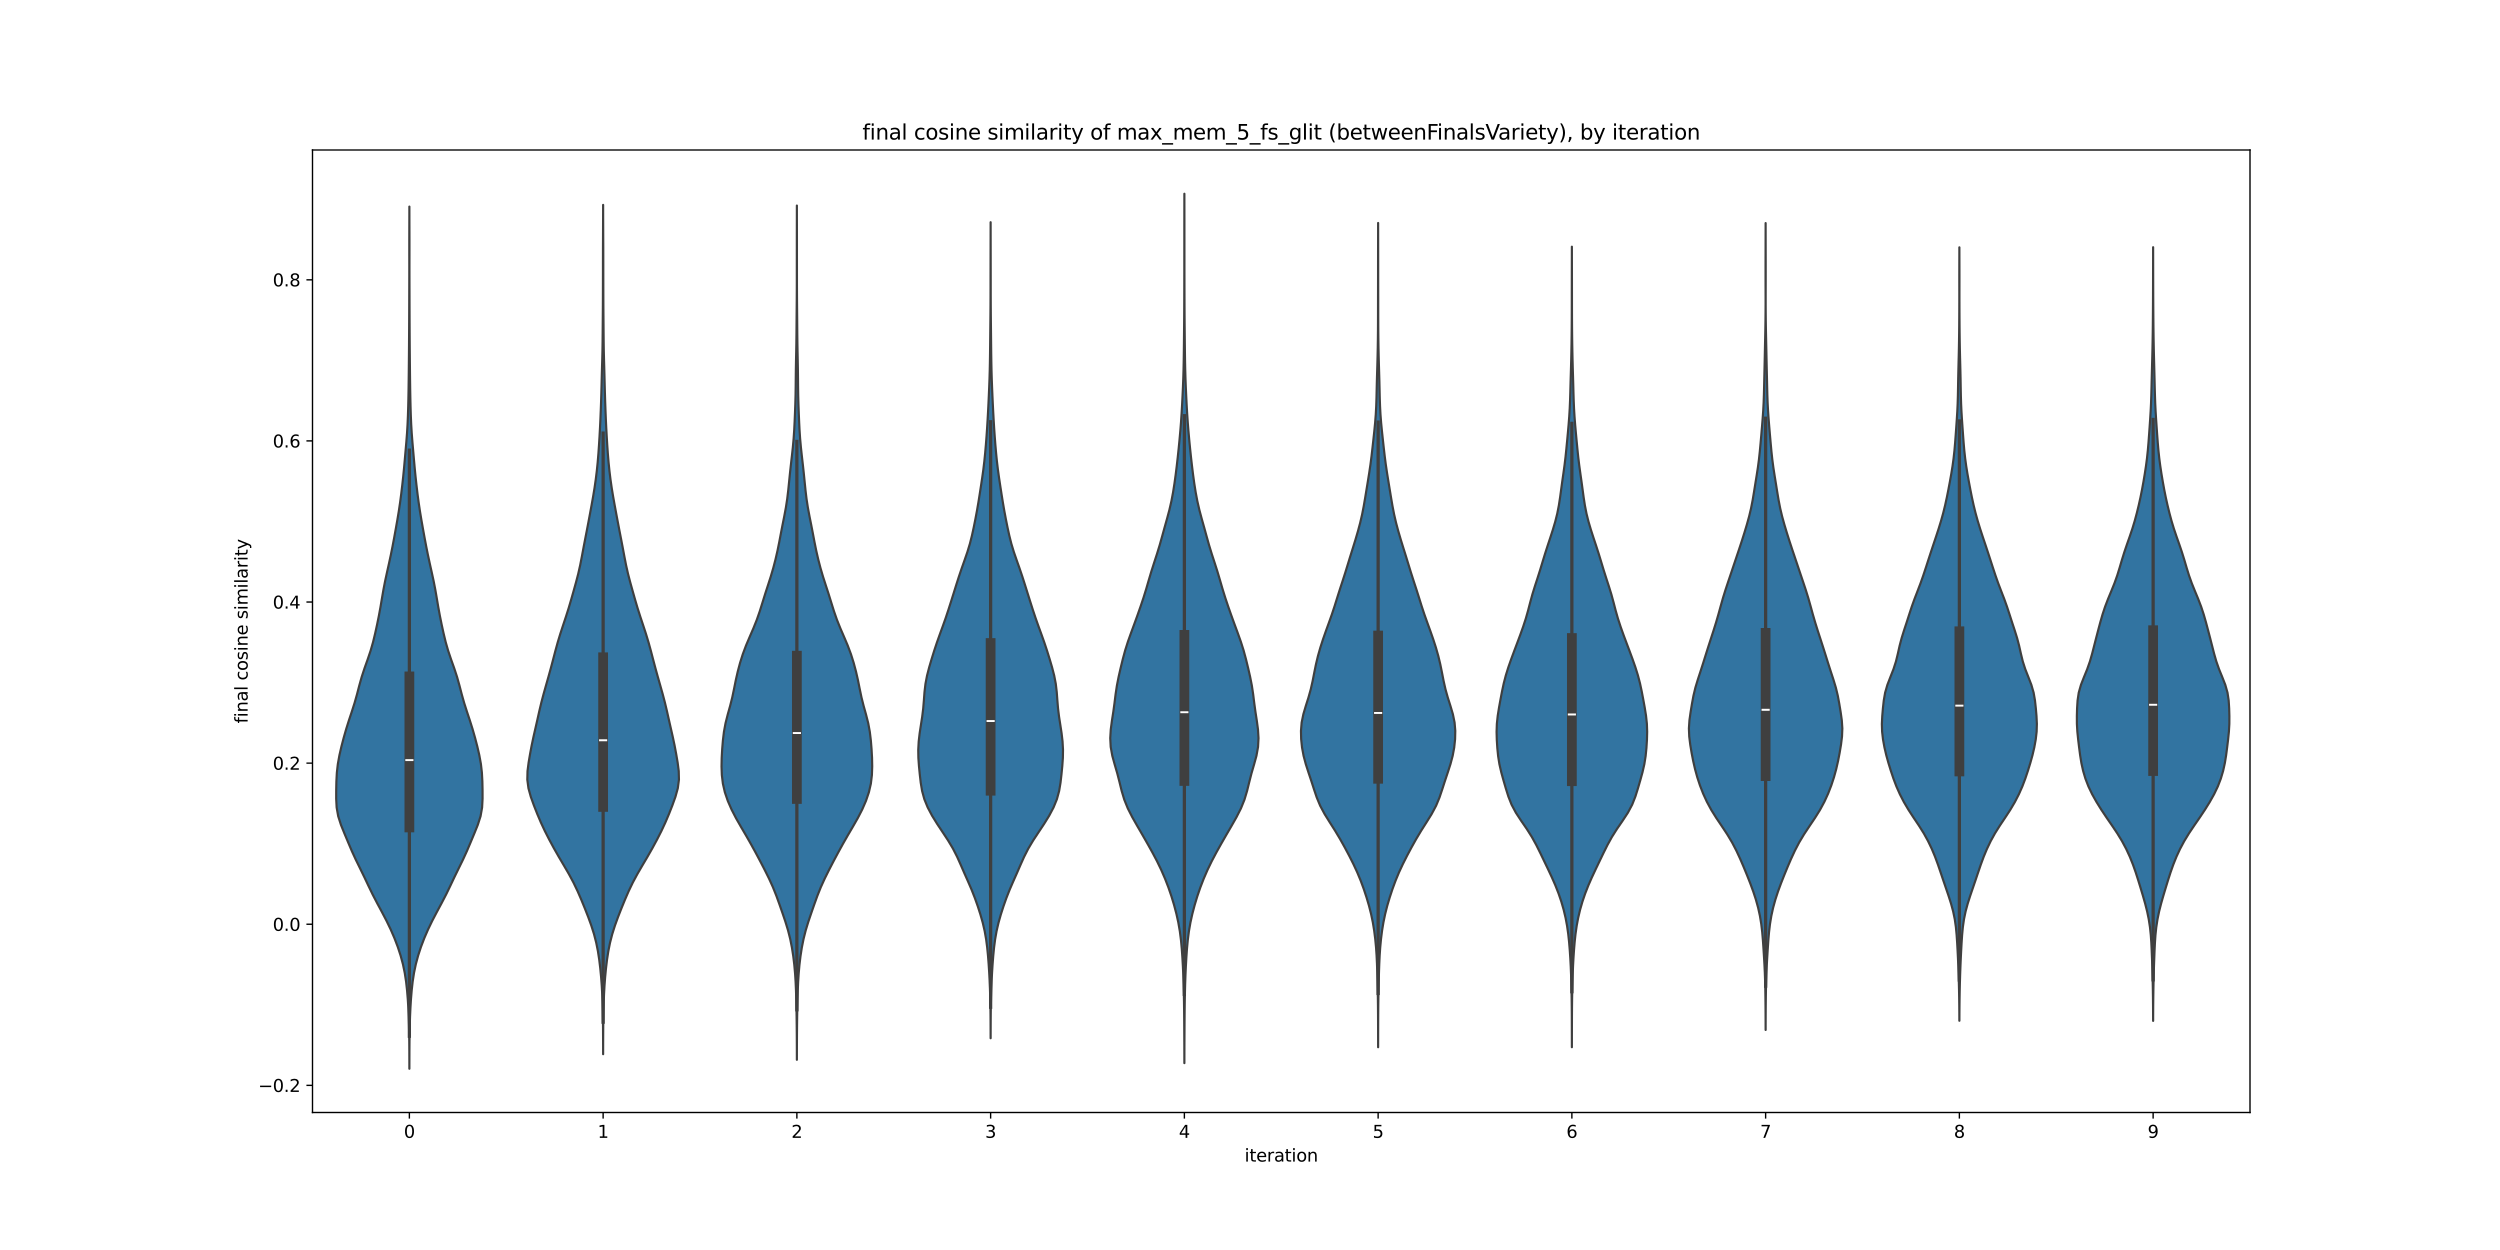 <?xml version="1.0" encoding="utf-8" standalone="no"?>
<!DOCTYPE svg PUBLIC "-//W3C//DTD SVG 1.1//EN"
  "http://www.w3.org/Graphics/SVG/1.1/DTD/svg11.dtd">
<svg xmlns:xlink="http://www.w3.org/1999/xlink" width="1440pt" height="720pt" viewBox="0 0 1440 720" xmlns="http://www.w3.org/2000/svg" version="1.1">
 <defs>
  <style type="text/css">*{stroke-linejoin: round; stroke-linecap: butt}</style>
 </defs>
 <g id="figure_1">
  <g id="patch_1">
   <path d="M 0 720 
L 1440 720 
L 1440 0 
L 0 0 
z
" style="fill: #ffffff"/>
  </g>
  <g id="axes_1">
   <g id="patch_2">
    <path d="M 180 640.8 
L 1296 640.8 
L 1296 86.4 
L 180 86.4 
z
" style="fill: #ffffff"/>
   </g>
   <g id="PolyCollection_1">
    <defs>
     <path id="m14676ddf54" d="M 235.803 -104.4 
L 235.797 -104.4 
L 235.789 -109.416 
L 235.772 -114.432 
L 235.738 -119.448 
L 235.678 -124.464 
L 235.577 -129.48 
L 235.42 -134.496 
L 235.191 -139.513 
L 234.878 -144.529 
L 234.462 -149.545 
L 233.905 -154.561 
L 233.138 -159.577 
L 232.093 -164.593 
L 230.743 -169.609 
L 229.104 -174.625 
L 227.194 -179.641 
L 225.021 -184.657 
L 222.596 -189.673 
L 219.973 -194.689 
L 217.273 -199.706 
L 214.666 -204.722 
L 212.232 -209.738 
L 209.861 -214.754 
L 207.411 -219.77 
L 204.949 -224.786 
L 202.65 -229.802 
L 200.52 -234.818 
L 198.422 -239.834 
L 196.4 -244.85 
L 194.797 -249.866 
L 193.908 -254.882 
L 193.641 -259.899 
L 193.653 -264.915 
L 193.756 -269.931 
L 194.026 -274.947 
L 194.601 -279.963 
L 195.507 -284.979 
L 196.659 -289.995 
L 197.962 -295.011 
L 199.391 -300.027 
L 200.965 -305.043 
L 202.631 -310.059 
L 204.227 -315.075 
L 205.64 -320.092 
L 206.943 -325.108 
L 208.347 -330.124 
L 209.986 -335.14 
L 211.769 -340.156 
L 213.457 -345.172 
L 214.89 -350.188 
L 216.099 -355.204 
L 217.197 -360.22 
L 218.219 -365.236 
L 219.14 -370.252 
L 219.984 -375.268 
L 220.85 -380.285 
L 221.826 -385.301 
L 222.912 -390.317 
L 224.035 -395.333 
L 225.115 -400.349 
L 226.121 -405.365 
L 227.063 -410.381 
L 227.972 -415.397 
L 228.857 -420.413 
L 229.691 -425.429 
L 230.439 -430.445 
L 231.1 -435.461 
L 231.697 -440.478 
L 232.244 -445.494 
L 232.737 -450.51 
L 233.187 -455.526 
L 233.627 -460.542 
L 234.061 -465.558 
L 234.449 -470.574 
L 234.752 -475.59 
L 234.968 -480.606 
L 235.122 -485.622 
L 235.239 -490.638 
L 235.329 -495.654 
L 235.4 -500.671 
L 235.458 -505.687 
L 235.508 -510.703 
L 235.555 -515.719 
L 235.596 -520.735 
L 235.63 -525.751 
L 235.657 -530.767 
L 235.68 -535.783 
L 235.699 -540.799 
L 235.715 -545.815 
L 235.729 -550.831 
L 235.743 -555.847 
L 235.753 -560.863 
L 235.757 -565.88 
L 235.752 -570.896 
L 235.746 -575.912 
L 235.748 -580.928 
L 235.759 -585.944 
L 235.775 -590.96 
L 235.788 -595.976 
L 235.796 -600.992 
L 235.804 -600.992 
L 235.804 -600.992 
L 235.812 -595.976 
L 235.825 -590.96 
L 235.841 -585.944 
L 235.852 -580.928 
L 235.854 -575.912 
L 235.848 -570.896 
L 235.843 -565.88 
L 235.847 -560.863 
L 235.857 -555.847 
L 235.871 -550.831 
L 235.885 -545.815 
L 235.901 -540.799 
L 235.92 -535.783 
L 235.943 -530.767 
L 235.97 -525.751 
L 236.004 -520.735 
L 236.045 -515.719 
L 236.092 -510.703 
L 236.142 -505.687 
L 236.2 -500.671 
L 236.271 -495.654 
L 236.361 -490.638 
L 236.478 -485.622 
L 236.632 -480.606 
L 236.848 -475.59 
L 237.151 -470.574 
L 237.539 -465.558 
L 237.973 -460.542 
L 238.413 -455.526 
L 238.863 -450.51 
L 239.356 -445.494 
L 239.903 -440.478 
L 240.5 -435.461 
L 241.161 -430.445 
L 241.909 -425.429 
L 242.743 -420.413 
L 243.628 -415.397 
L 244.537 -410.381 
L 245.479 -405.365 
L 246.485 -400.349 
L 247.565 -395.333 
L 248.688 -390.317 
L 249.774 -385.301 
L 250.75 -380.285 
L 251.616 -375.268 
L 252.46 -370.252 
L 253.381 -365.236 
L 254.403 -360.22 
L 255.501 -355.204 
L 256.71 -350.188 
L 258.143 -345.172 
L 259.831 -340.156 
L 261.614 -335.14 
L 263.253 -330.124 
L 264.657 -325.108 
L 265.96 -320.092 
L 267.373 -315.075 
L 268.969 -310.059 
L 270.635 -305.043 
L 272.209 -300.027 
L 273.638 -295.011 
L 274.941 -289.995 
L 276.093 -284.979 
L 276.999 -279.963 
L 277.574 -274.947 
L 277.844 -269.931 
L 277.947 -264.915 
L 277.959 -259.899 
L 277.692 -254.882 
L 276.803 -249.866 
L 275.2 -244.85 
L 273.178 -239.834 
L 271.08 -234.818 
L 268.95 -229.802 
L 266.651 -224.786 
L 264.189 -219.77 
L 261.739 -214.754 
L 259.368 -209.738 
L 256.934 -204.722 
L 254.327 -199.706 
L 251.627 -194.689 
L 249.004 -189.673 
L 246.579 -184.657 
L 244.406 -179.641 
L 242.496 -174.625 
L 240.857 -169.609 
L 239.507 -164.593 
L 238.462 -159.577 
L 237.695 -154.561 
L 237.138 -149.545 
L 236.722 -144.529 
L 236.409 -139.513 
L 236.18 -134.496 
L 236.023 -129.48 
L 235.922 -124.464 
L 235.862 -119.448 
L 235.828 -114.432 
L 235.811 -109.416 
L 235.803 -104.4 
z
" style="stroke: #3f3f3f; stroke-width: 1.25"/>
    </defs>
    <g clip-path="url(#pac640a0d45)">
     <use xlink:href="#m14676ddf54" x="0" y="720" style="fill: #3274a1; stroke: #3f3f3f; stroke-width: 1.25"/>
    </g>
   </g>
   <g id="PolyCollection_2">
    <defs>
     <path id="m2055f72e87" d="M 347.403 -112.787 
L 347.397 -112.787 
L 347.39 -117.728 
L 347.374 -122.669 
L 347.344 -127.611 
L 347.291 -132.552 
L 347.204 -137.493 
L 347.072 -142.435 
L 346.877 -147.376 
L 346.601 -152.317 
L 346.23 -157.259 
L 345.756 -162.2 
L 345.164 -167.141 
L 344.406 -172.082 
L 343.416 -177.024 
L 342.143 -181.965 
L 340.583 -186.906 
L 338.789 -191.848 
L 336.854 -196.789 
L 334.835 -201.73 
L 332.694 -206.672 
L 330.327 -211.613 
L 327.672 -216.554 
L 324.796 -221.496 
L 321.877 -226.437 
L 319.061 -231.378 
L 316.387 -236.319 
L 313.87 -241.261 
L 311.561 -246.202 
L 309.467 -251.143 
L 307.523 -256.085 
L 305.75 -261.026 
L 304.385 -265.967 
L 303.729 -270.909 
L 303.847 -275.85 
L 304.482 -280.791 
L 305.321 -285.733 
L 306.249 -290.674 
L 307.293 -295.615 
L 308.421 -300.557 
L 309.543 -305.498 
L 310.647 -310.439 
L 311.822 -315.38 
L 313.123 -320.322 
L 314.512 -325.263 
L 315.917 -330.204 
L 317.282 -335.146 
L 318.587 -340.087 
L 319.875 -345.028 
L 321.235 -349.97 
L 322.729 -354.911 
L 324.341 -359.852 
L 325.985 -364.794 
L 327.552 -369.735 
L 329.006 -374.676 
L 330.404 -379.618 
L 331.779 -384.559 
L 333.063 -389.5 
L 334.177 -394.441 
L 335.142 -399.383 
L 336.062 -404.324 
L 337.009 -409.265 
L 337.971 -414.207 
L 338.914 -419.148 
L 339.837 -424.089 
L 340.751 -429.031 
L 341.634 -433.972 
L 342.446 -438.913 
L 343.158 -443.855 
L 343.765 -448.796 
L 344.269 -453.737 
L 344.679 -458.678 
L 345.022 -463.62 
L 345.323 -468.561 
L 345.594 -473.502 
L 345.831 -478.444 
L 346.033 -483.385 
L 346.211 -488.326 
L 346.366 -493.268 
L 346.497 -498.209 
L 346.62 -503.15 
L 346.753 -508.092 
L 346.893 -513.033 
L 347.01 -517.974 
L 347.085 -522.916 
L 347.13 -527.857 
L 347.168 -532.798 
L 347.209 -537.739 
L 347.244 -542.681 
L 347.267 -547.622 
L 347.28 -552.563 
L 347.29 -557.505 
L 347.298 -562.446 
L 347.302 -567.387 
L 347.305 -572.329 
L 347.315 -577.27 
L 347.334 -582.211 
L 347.356 -587.153 
L 347.376 -592.094 
L 347.39 -597.035 
L 347.396 -601.976 
L 347.404 -601.976 
L 347.404 -601.976 
L 347.41 -597.035 
L 347.424 -592.094 
L 347.444 -587.153 
L 347.466 -582.211 
L 347.485 -577.27 
L 347.495 -572.329 
L 347.498 -567.387 
L 347.502 -562.446 
L 347.51 -557.505 
L 347.52 -552.563 
L 347.533 -547.622 
L 347.556 -542.681 
L 347.591 -537.739 
L 347.632 -532.798 
L 347.67 -527.857 
L 347.715 -522.916 
L 347.79 -517.974 
L 347.907 -513.033 
L 348.047 -508.092 
L 348.18 -503.15 
L 348.303 -498.209 
L 348.434 -493.268 
L 348.589 -488.326 
L 348.767 -483.385 
L 348.969 -478.444 
L 349.206 -473.502 
L 349.477 -468.561 
L 349.778 -463.62 
L 350.121 -458.678 
L 350.531 -453.737 
L 351.035 -448.796 
L 351.642 -443.855 
L 352.354 -438.913 
L 353.166 -433.972 
L 354.049 -429.031 
L 354.963 -424.089 
L 355.886 -419.148 
L 356.829 -414.207 
L 357.791 -409.265 
L 358.738 -404.324 
L 359.658 -399.383 
L 360.623 -394.441 
L 361.737 -389.5 
L 363.021 -384.559 
L 364.396 -379.618 
L 365.794 -374.676 
L 367.248 -369.735 
L 368.815 -364.794 
L 370.459 -359.852 
L 372.071 -354.911 
L 373.565 -349.97 
L 374.925 -345.028 
L 376.213 -340.087 
L 377.518 -335.146 
L 378.883 -330.204 
L 380.288 -325.263 
L 381.677 -320.322 
L 382.978 -315.38 
L 384.153 -310.439 
L 385.257 -305.498 
L 386.379 -300.557 
L 387.507 -295.615 
L 388.551 -290.674 
L 389.479 -285.733 
L 390.318 -280.791 
L 390.953 -275.85 
L 391.071 -270.909 
L 390.415 -265.967 
L 389.05 -261.026 
L 387.277 -256.085 
L 385.333 -251.143 
L 383.239 -246.202 
L 380.93 -241.261 
L 378.413 -236.319 
L 375.739 -231.378 
L 372.923 -226.437 
L 370.004 -221.496 
L 367.128 -216.554 
L 364.473 -211.613 
L 362.106 -206.672 
L 359.965 -201.73 
L 357.946 -196.789 
L 356.011 -191.848 
L 354.217 -186.906 
L 352.657 -181.965 
L 351.384 -177.024 
L 350.394 -172.082 
L 349.636 -167.141 
L 349.044 -162.2 
L 348.57 -157.259 
L 348.199 -152.317 
L 347.923 -147.376 
L 347.728 -142.435 
L 347.596 -137.493 
L 347.509 -132.552 
L 347.456 -127.611 
L 347.426 -122.669 
L 347.41 -117.728 
L 347.403 -112.787 
z
" style="stroke: #3f3f3f; stroke-width: 1.25"/>
    </defs>
    <g clip-path="url(#pac640a0d45)">
     <use xlink:href="#m2055f72e87" x="0" y="720" style="fill: #3274a1; stroke: #3f3f3f; stroke-width: 1.25"/>
    </g>
   </g>
   <g id="PolyCollection_3">
    <defs>
     <path id="mf6df3803b1" d="M 459.003 -109.569 
L 458.997 -109.569 
L 458.989 -114.539 
L 458.974 -119.509 
L 458.946 -124.479 
L 458.903 -129.449 
L 458.841 -134.419 
L 458.757 -139.389 
L 458.647 -144.359 
L 458.496 -149.329 
L 458.277 -154.299 
L 457.958 -159.268 
L 457.514 -164.238 
L 456.92 -169.208 
L 456.149 -174.178 
L 455.16 -179.148 
L 453.907 -184.118 
L 452.391 -189.088 
L 450.71 -194.058 
L 448.983 -199.028 
L 447.194 -203.998 
L 445.209 -208.968 
L 442.95 -213.938 
L 440.482 -218.908 
L 437.906 -223.878 
L 435.26 -228.848 
L 432.53 -233.818 
L 429.693 -238.788 
L 426.781 -243.758 
L 423.943 -248.728 
L 421.378 -253.698 
L 419.213 -258.668 
L 417.524 -263.638 
L 416.383 -268.608 
L 415.784 -273.578 
L 415.605 -278.548 
L 415.704 -283.518 
L 415.979 -288.488 
L 416.386 -293.458 
L 416.982 -298.428 
L 417.895 -303.397 
L 419.147 -308.367 
L 420.536 -313.337 
L 421.786 -318.307 
L 422.825 -323.277 
L 423.82 -328.247 
L 424.951 -333.217 
L 426.277 -338.187 
L 427.835 -343.157 
L 429.687 -348.127 
L 431.789 -353.097 
L 433.942 -358.067 
L 435.929 -363.037 
L 437.655 -368.007 
L 439.202 -372.977 
L 440.742 -377.947 
L 442.354 -382.917 
L 443.952 -387.887 
L 445.412 -392.857 
L 446.701 -397.827 
L 447.839 -402.797 
L 448.845 -407.767 
L 449.786 -412.737 
L 450.75 -417.707 
L 451.743 -422.677 
L 452.669 -427.647 
L 453.432 -432.617 
L 454.026 -437.587 
L 454.53 -442.557 
L 455.032 -447.526 
L 455.576 -452.496 
L 456.144 -457.466 
L 456.684 -462.436 
L 457.134 -467.406 
L 457.468 -472.376 
L 457.714 -477.346 
L 457.919 -482.316 
L 458.101 -487.286 
L 458.237 -492.256 
L 458.313 -497.226 
L 458.358 -502.196 
L 458.414 -507.166 
L 458.502 -512.136 
L 458.606 -517.106 
L 458.695 -522.076 
L 458.756 -527.046 
L 458.797 -532.016 
L 458.836 -536.986 
L 458.881 -541.956 
L 458.922 -546.926 
L 458.949 -551.896 
L 458.961 -556.866 
L 458.965 -561.836 
L 458.967 -566.806 
L 458.969 -571.776 
L 458.97 -576.746 
L 458.973 -581.716 
L 458.978 -586.686 
L 458.986 -591.655 
L 458.993 -596.625 
L 458.997 -601.595 
L 459.003 -601.595 
L 459.003 -601.595 
L 459.007 -596.625 
L 459.014 -591.655 
L 459.022 -586.686 
L 459.027 -581.716 
L 459.03 -576.746 
L 459.031 -571.776 
L 459.033 -566.806 
L 459.035 -561.836 
L 459.039 -556.866 
L 459.051 -551.896 
L 459.078 -546.926 
L 459.119 -541.956 
L 459.164 -536.986 
L 459.203 -532.016 
L 459.244 -527.046 
L 459.305 -522.076 
L 459.394 -517.106 
L 459.498 -512.136 
L 459.586 -507.166 
L 459.642 -502.196 
L 459.687 -497.226 
L 459.763 -492.256 
L 459.899 -487.286 
L 460.081 -482.316 
L 460.286 -477.346 
L 460.532 -472.376 
L 460.866 -467.406 
L 461.316 -462.436 
L 461.856 -457.466 
L 462.424 -452.496 
L 462.968 -447.526 
L 463.47 -442.557 
L 463.974 -437.587 
L 464.568 -432.617 
L 465.331 -427.647 
L 466.257 -422.677 
L 467.25 -417.707 
L 468.214 -412.737 
L 469.155 -407.767 
L 470.161 -402.797 
L 471.299 -397.827 
L 472.588 -392.857 
L 474.048 -387.887 
L 475.646 -382.917 
L 477.258 -377.947 
L 478.798 -372.977 
L 480.345 -368.007 
L 482.071 -363.037 
L 484.058 -358.067 
L 486.211 -353.097 
L 488.313 -348.127 
L 490.165 -343.157 
L 491.723 -338.187 
L 493.049 -333.217 
L 494.18 -328.247 
L 495.175 -323.277 
L 496.214 -318.307 
L 497.464 -313.337 
L 498.853 -308.367 
L 500.105 -303.397 
L 501.018 -298.428 
L 501.614 -293.458 
L 502.021 -288.488 
L 502.296 -283.518 
L 502.395 -278.548 
L 502.216 -273.578 
L 501.617 -268.608 
L 500.476 -263.638 
L 498.787 -258.668 
L 496.622 -253.698 
L 494.057 -248.728 
L 491.219 -243.758 
L 488.307 -238.788 
L 485.47 -233.818 
L 482.74 -228.848 
L 480.094 -223.878 
L 477.518 -218.908 
L 475.05 -213.938 
L 472.791 -208.968 
L 470.806 -203.998 
L 469.017 -199.028 
L 467.29 -194.058 
L 465.609 -189.088 
L 464.093 -184.118 
L 462.84 -179.148 
L 461.851 -174.178 
L 461.08 -169.208 
L 460.486 -164.238 
L 460.042 -159.268 
L 459.723 -154.299 
L 459.504 -149.329 
L 459.353 -144.359 
L 459.243 -139.389 
L 459.159 -134.419 
L 459.097 -129.449 
L 459.054 -124.479 
L 459.026 -119.509 
L 459.011 -114.539 
L 459.003 -109.569 
z
" style="stroke: #3f3f3f; stroke-width: 1.25"/>
    </defs>
    <g clip-path="url(#pac640a0d45)">
     <use xlink:href="#mf6df3803b1" x="0" y="720" style="fill: #3274a1; stroke: #3f3f3f; stroke-width: 1.25"/>
    </g>
   </g>
   <g id="PolyCollection_4">
    <defs>
     <path id="m00970f1bb3" d="M 570.605 -121.981 
L 570.595 -121.981 
L 570.585 -126.729 
L 570.564 -131.477 
L 570.525 -136.224 
L 570.462 -140.972 
L 570.362 -145.719 
L 570.216 -150.467 
L 570.017 -155.214 
L 569.764 -159.962 
L 569.457 -164.71 
L 569.088 -169.457 
L 568.623 -174.205 
L 568.005 -178.952 
L 567.168 -183.7 
L 566.072 -188.447 
L 564.735 -193.195 
L 563.213 -197.943 
L 561.536 -202.69 
L 559.671 -207.438 
L 557.624 -212.185 
L 555.517 -216.933 
L 553.454 -221.681 
L 551.334 -226.428 
L 548.915 -231.176 
L 546.079 -235.923 
L 542.955 -240.671 
L 539.804 -245.418 
L 536.871 -250.166 
L 534.357 -254.914 
L 532.425 -259.661 
L 531.131 -264.409 
L 530.341 -269.156 
L 529.795 -273.904 
L 529.326 -278.651 
L 528.983 -283.399 
L 528.909 -288.147 
L 529.169 -292.894 
L 529.719 -297.642 
L 530.444 -302.389 
L 531.181 -307.137 
L 531.765 -311.884 
L 532.159 -316.632 
L 532.513 -321.38 
L 533.07 -326.127 
L 533.981 -330.875 
L 535.207 -335.622 
L 536.6 -340.37 
L 538.075 -345.118 
L 539.65 -349.865 
L 541.333 -354.613 
L 543.061 -359.36 
L 544.738 -364.108 
L 546.317 -368.855 
L 547.827 -373.603 
L 549.314 -378.351 
L 550.801 -383.098 
L 552.319 -387.846 
L 553.919 -392.593 
L 555.596 -397.341 
L 557.23 -402.088 
L 558.665 -406.836 
L 559.858 -411.584 
L 560.888 -416.331 
L 561.84 -421.079 
L 562.729 -425.826 
L 563.544 -430.574 
L 564.302 -435.321 
L 565.037 -440.069 
L 565.751 -444.817 
L 566.41 -449.564 
L 566.976 -454.312 
L 567.452 -459.059 
L 567.866 -463.807 
L 568.233 -468.555 
L 568.561 -473.302 
L 568.852 -478.05 
L 569.115 -482.797 
L 569.353 -487.545 
L 569.572 -492.292 
L 569.773 -497.04 
L 569.95 -501.788 
L 570.09 -506.535 
L 570.189 -511.283 
L 570.258 -516.03 
L 570.312 -520.778 
L 570.36 -525.525 
L 570.407 -530.273 
L 570.454 -535.021 
L 570.495 -539.768 
L 570.526 -544.516 
L 570.543 -549.263 
L 570.549 -554.011 
L 570.551 -558.759 
L 570.555 -563.506 
L 570.561 -568.254 
L 570.569 -573.001 
L 570.577 -577.749 
L 570.586 -582.496 
L 570.593 -587.244 
L 570.597 -591.992 
L 570.603 -591.992 
L 570.603 -591.992 
L 570.607 -587.244 
L 570.614 -582.496 
L 570.623 -577.749 
L 570.631 -573.001 
L 570.639 -568.254 
L 570.645 -563.506 
L 570.649 -558.759 
L 570.651 -554.011 
L 570.657 -549.263 
L 570.674 -544.516 
L 570.705 -539.768 
L 570.746 -535.021 
L 570.793 -530.273 
L 570.84 -525.525 
L 570.888 -520.778 
L 570.942 -516.03 
L 571.011 -511.283 
L 571.11 -506.535 
L 571.25 -501.788 
L 571.427 -497.04 
L 571.628 -492.292 
L 571.847 -487.545 
L 572.085 -482.797 
L 572.348 -478.05 
L 572.639 -473.302 
L 572.967 -468.555 
L 573.334 -463.807 
L 573.748 -459.059 
L 574.224 -454.312 
L 574.79 -449.564 
L 575.449 -444.817 
L 576.163 -440.069 
L 576.898 -435.321 
L 577.656 -430.574 
L 578.471 -425.826 
L 579.36 -421.079 
L 580.312 -416.331 
L 581.342 -411.584 
L 582.535 -406.836 
L 583.97 -402.088 
L 585.604 -397.341 
L 587.281 -392.593 
L 588.881 -387.846 
L 590.399 -383.098 
L 591.886 -378.351 
L 593.373 -373.603 
L 594.883 -368.855 
L 596.462 -364.108 
L 598.139 -359.36 
L 599.867 -354.613 
L 601.55 -349.865 
L 603.125 -345.118 
L 604.6 -340.37 
L 605.993 -335.622 
L 607.219 -330.875 
L 608.13 -326.127 
L 608.687 -321.38 
L 609.041 -316.632 
L 609.435 -311.884 
L 610.019 -307.137 
L 610.756 -302.389 
L 611.481 -297.642 
L 612.031 -292.894 
L 612.291 -288.147 
L 612.217 -283.399 
L 611.874 -278.651 
L 611.405 -273.904 
L 610.859 -269.156 
L 610.069 -264.409 
L 608.775 -259.661 
L 606.843 -254.914 
L 604.329 -250.166 
L 601.396 -245.418 
L 598.245 -240.671 
L 595.121 -235.923 
L 592.285 -231.176 
L 589.866 -226.428 
L 587.746 -221.681 
L 585.683 -216.933 
L 583.576 -212.185 
L 581.529 -207.438 
L 579.664 -202.69 
L 577.987 -197.943 
L 576.465 -193.195 
L 575.128 -188.447 
L 574.032 -183.7 
L 573.195 -178.952 
L 572.577 -174.205 
L 572.112 -169.457 
L 571.743 -164.71 
L 571.436 -159.962 
L 571.183 -155.214 
L 570.984 -150.467 
L 570.838 -145.719 
L 570.738 -140.972 
L 570.675 -136.224 
L 570.636 -131.477 
L 570.615 -126.729 
L 570.605 -121.981 
z
" style="stroke: #3f3f3f; stroke-width: 1.25"/>
    </defs>
    <g clip-path="url(#pac640a0d45)">
     <use xlink:href="#m00970f1bb3" x="0" y="720" style="fill: #3274a1; stroke: #3f3f3f; stroke-width: 1.25"/>
    </g>
   </g>
   <g id="PolyCollection_5">
    <defs>
     <path id="m4023a230be" d="M 682.204 -107.645 
L 682.196 -107.645 
L 682.188 -112.704 
L 682.173 -117.762 
L 682.151 -122.82 
L 682.124 -127.878 
L 682.092 -132.936 
L 682.047 -137.994 
L 681.98 -143.052 
L 681.887 -148.11 
L 681.759 -153.169 
L 681.581 -158.227 
L 681.347 -163.285 
L 681.062 -168.343 
L 680.71 -173.401 
L 680.242 -178.459 
L 679.594 -183.517 
L 678.72 -188.575 
L 677.606 -193.634 
L 676.271 -198.692 
L 674.741 -203.75 
L 673.012 -208.808 
L 671.06 -213.866 
L 668.866 -218.924 
L 666.421 -223.982 
L 663.745 -229.04 
L 660.918 -234.099 
L 658.017 -239.157 
L 655.078 -244.215 
L 652.205 -249.273 
L 649.634 -254.331 
L 647.59 -259.389 
L 646.075 -264.447 
L 644.835 -269.505 
L 643.538 -274.564 
L 642.067 -279.622 
L 640.68 -284.68 
L 639.768 -289.738 
L 639.502 -294.796 
L 639.804 -299.854 
L 640.478 -304.912 
L 641.262 -309.97 
L 641.951 -315.029 
L 642.577 -320.087 
L 643.341 -325.145 
L 644.34 -330.203 
L 645.492 -335.261 
L 646.722 -340.319 
L 648.091 -345.377 
L 649.693 -350.436 
L 651.492 -355.494 
L 653.355 -360.552 
L 655.186 -365.61 
L 656.964 -370.668 
L 658.659 -375.726 
L 660.222 -380.784 
L 661.69 -385.842 
L 663.193 -390.901 
L 664.805 -395.959 
L 666.451 -401.017 
L 667.997 -406.075 
L 669.412 -411.133 
L 670.801 -416.191 
L 672.222 -421.249 
L 673.573 -426.307 
L 674.732 -431.366 
L 675.685 -436.424 
L 676.486 -441.482 
L 677.182 -446.54 
L 677.807 -451.598 
L 678.383 -456.656 
L 678.917 -461.714 
L 679.413 -466.772 
L 679.867 -471.831 
L 680.267 -476.889 
L 680.606 -481.947 
L 680.893 -487.005 
L 681.149 -492.063 
L 681.378 -497.121 
L 681.572 -502.179 
L 681.719 -507.237 
L 681.821 -512.296 
L 681.891 -517.354 
L 681.947 -522.412 
L 682 -527.47 
L 682.048 -532.528 
L 682.088 -537.586 
L 682.116 -542.644 
L 682.135 -547.702 
L 682.148 -552.761 
L 682.157 -557.819 
L 682.163 -562.877 
L 682.166 -567.935 
L 682.169 -572.993 
L 682.172 -578.051 
L 682.173 -583.109 
L 682.175 -588.167 
L 682.179 -593.226 
L 682.186 -598.284 
L 682.193 -603.342 
L 682.197 -608.4 
L 682.203 -608.4 
L 682.203 -608.4 
L 682.207 -603.342 
L 682.214 -598.284 
L 682.221 -593.226 
L 682.225 -588.167 
L 682.227 -583.109 
L 682.228 -578.051 
L 682.231 -572.993 
L 682.234 -567.935 
L 682.237 -562.877 
L 682.243 -557.819 
L 682.252 -552.761 
L 682.265 -547.702 
L 682.284 -542.644 
L 682.312 -537.586 
L 682.352 -532.528 
L 682.4 -527.47 
L 682.453 -522.412 
L 682.509 -517.354 
L 682.579 -512.296 
L 682.681 -507.237 
L 682.828 -502.179 
L 683.022 -497.121 
L 683.251 -492.063 
L 683.507 -487.005 
L 683.794 -481.947 
L 684.133 -476.889 
L 684.533 -471.831 
L 684.987 -466.772 
L 685.483 -461.714 
L 686.017 -456.656 
L 686.593 -451.598 
L 687.218 -446.54 
L 687.914 -441.482 
L 688.715 -436.424 
L 689.668 -431.366 
L 690.827 -426.307 
L 692.178 -421.249 
L 693.599 -416.191 
L 694.988 -411.133 
L 696.403 -406.075 
L 697.949 -401.017 
L 699.595 -395.959 
L 701.207 -390.901 
L 702.71 -385.842 
L 704.178 -380.784 
L 705.741 -375.726 
L 707.436 -370.668 
L 709.214 -365.61 
L 711.045 -360.552 
L 712.908 -355.494 
L 714.707 -350.436 
L 716.309 -345.377 
L 717.678 -340.319 
L 718.908 -335.261 
L 720.06 -330.203 
L 721.059 -325.145 
L 721.823 -320.087 
L 722.449 -315.029 
L 723.138 -309.97 
L 723.922 -304.912 
L 724.596 -299.854 
L 724.898 -294.796 
L 724.632 -289.738 
L 723.72 -284.68 
L 722.333 -279.622 
L 720.862 -274.564 
L 719.565 -269.505 
L 718.325 -264.447 
L 716.81 -259.389 
L 714.766 -254.331 
L 712.195 -249.273 
L 709.322 -244.215 
L 706.383 -239.157 
L 703.482 -234.099 
L 700.655 -229.04 
L 697.979 -223.982 
L 695.534 -218.924 
L 693.34 -213.866 
L 691.388 -208.808 
L 689.659 -203.75 
L 688.129 -198.692 
L 686.794 -193.634 
L 685.68 -188.575 
L 684.806 -183.517 
L 684.158 -178.459 
L 683.69 -173.401 
L 683.338 -168.343 
L 683.053 -163.285 
L 682.819 -158.227 
L 682.641 -153.169 
L 682.513 -148.11 
L 682.42 -143.052 
L 682.353 -137.994 
L 682.308 -132.936 
L 682.276 -127.878 
L 682.249 -122.82 
L 682.227 -117.762 
L 682.212 -112.704 
L 682.204 -107.645 
z
" style="stroke: #3f3f3f; stroke-width: 1.25"/>
    </defs>
    <g clip-path="url(#pac640a0d45)">
     <use xlink:href="#m4023a230be" x="0" y="720" style="fill: #3274a1; stroke: #3f3f3f; stroke-width: 1.25"/>
    </g>
   </g>
   <g id="PolyCollection_6">
    <defs>
     <path id="m3aa0fd3b03" d="M 793.803 -116.798 
L 793.797 -116.798 
L 793.792 -121.593 
L 793.784 -126.389 
L 793.77 -131.185 
L 793.748 -135.98 
L 793.709 -140.776 
L 793.646 -145.572 
L 793.557 -150.367 
L 793.445 -155.163 
L 793.31 -159.958 
L 793.143 -164.754 
L 792.916 -169.55 
L 792.591 -174.345 
L 792.136 -179.141 
L 791.529 -183.937 
L 790.743 -188.732 
L 789.745 -193.528 
L 788.526 -198.323 
L 787.111 -203.119 
L 785.528 -207.915 
L 783.763 -212.71 
L 781.775 -217.506 
L 779.547 -222.302 
L 777.123 -227.097 
L 774.569 -231.893 
L 771.89 -236.688 
L 769.023 -241.484 
L 765.976 -246.28 
L 762.99 -251.075 
L 760.428 -255.871 
L 758.44 -260.667 
L 756.826 -265.462 
L 755.281 -270.258 
L 753.681 -275.053 
L 752.14 -279.849 
L 750.861 -284.645 
L 749.969 -289.44 
L 749.465 -294.236 
L 749.357 -299.032 
L 749.757 -303.827 
L 750.737 -308.623 
L 752.152 -313.418 
L 753.672 -318.214 
L 755.011 -323.01 
L 756.088 -327.805 
L 757.022 -332.601 
L 757.998 -337.397 
L 759.147 -342.192 
L 760.511 -346.988 
L 762.058 -351.783 
L 763.732 -356.579 
L 765.47 -361.375 
L 767.175 -366.17 
L 768.757 -370.966 
L 770.251 -375.762 
L 771.771 -380.557 
L 773.338 -385.353 
L 774.873 -390.148 
L 776.346 -394.944 
L 777.817 -399.74 
L 779.316 -404.535 
L 780.797 -409.331 
L 782.201 -414.127 
L 783.48 -418.922 
L 784.589 -423.718 
L 785.52 -428.513 
L 786.339 -433.309 
L 787.126 -438.105 
L 787.911 -442.9 
L 788.679 -447.696 
L 789.387 -452.492 
L 790.007 -457.287 
L 790.556 -462.083 
L 791.081 -466.878 
L 791.598 -471.674 
L 792.068 -476.47 
L 792.441 -481.265 
L 792.698 -486.061 
L 792.857 -490.857 
L 792.966 -495.652 
L 793.077 -500.448 
L 793.212 -505.244 
L 793.356 -510.039 
L 793.482 -514.835 
L 793.583 -519.63 
L 793.656 -524.426 
L 793.703 -529.222 
L 793.726 -534.017 
L 793.735 -538.813 
L 793.741 -543.609 
L 793.747 -548.404 
L 793.754 -553.2 
L 793.759 -557.995 
L 793.763 -562.791 
L 793.767 -567.587 
L 793.771 -572.382 
L 793.777 -577.178 
L 793.785 -581.974 
L 793.793 -586.769 
L 793.797 -591.565 
L 793.803 -591.565 
L 793.803 -591.565 
L 793.807 -586.769 
L 793.815 -581.974 
L 793.823 -577.178 
L 793.829 -572.382 
L 793.833 -567.587 
L 793.837 -562.791 
L 793.841 -557.995 
L 793.846 -553.2 
L 793.853 -548.404 
L 793.859 -543.609 
L 793.865 -538.813 
L 793.874 -534.017 
L 793.897 -529.222 
L 793.944 -524.426 
L 794.017 -519.63 
L 794.118 -514.835 
L 794.244 -510.039 
L 794.388 -505.244 
L 794.523 -500.448 
L 794.634 -495.652 
L 794.743 -490.857 
L 794.902 -486.061 
L 795.159 -481.265 
L 795.532 -476.47 
L 796.002 -471.674 
L 796.519 -466.878 
L 797.044 -462.083 
L 797.593 -457.287 
L 798.213 -452.492 
L 798.921 -447.696 
L 799.689 -442.9 
L 800.474 -438.105 
L 801.261 -433.309 
L 802.08 -428.513 
L 803.011 -423.718 
L 804.12 -418.922 
L 805.399 -414.127 
L 806.803 -409.331 
L 808.284 -404.535 
L 809.783 -399.74 
L 811.254 -394.944 
L 812.727 -390.148 
L 814.262 -385.353 
L 815.829 -380.557 
L 817.349 -375.762 
L 818.843 -370.966 
L 820.425 -366.17 
L 822.13 -361.375 
L 823.868 -356.579 
L 825.542 -351.783 
L 827.089 -346.988 
L 828.453 -342.192 
L 829.602 -337.397 
L 830.578 -332.601 
L 831.512 -327.805 
L 832.589 -323.01 
L 833.928 -318.214 
L 835.448 -313.418 
L 836.863 -308.623 
L 837.843 -303.827 
L 838.243 -299.032 
L 838.135 -294.236 
L 837.631 -289.44 
L 836.739 -284.645 
L 835.46 -279.849 
L 833.919 -275.053 
L 832.319 -270.258 
L 830.774 -265.462 
L 829.16 -260.667 
L 827.172 -255.871 
L 824.61 -251.075 
L 821.624 -246.28 
L 818.577 -241.484 
L 815.71 -236.688 
L 813.031 -231.893 
L 810.477 -227.097 
L 808.053 -222.302 
L 805.825 -217.506 
L 803.837 -212.71 
L 802.072 -207.915 
L 800.489 -203.119 
L 799.074 -198.323 
L 797.855 -193.528 
L 796.857 -188.732 
L 796.071 -183.937 
L 795.464 -179.141 
L 795.009 -174.345 
L 794.684 -169.55 
L 794.457 -164.754 
L 794.29 -159.958 
L 794.155 -155.163 
L 794.043 -150.367 
L 793.954 -145.572 
L 793.891 -140.776 
L 793.852 -135.98 
L 793.83 -131.185 
L 793.816 -126.389 
L 793.808 -121.593 
L 793.803 -116.798 
z
" style="stroke: #3f3f3f; stroke-width: 1.25"/>
    </defs>
    <g clip-path="url(#pac640a0d45)">
     <use xlink:href="#m3aa0fd3b03" x="0" y="720" style="fill: #3274a1; stroke: #3f3f3f; stroke-width: 1.25"/>
    </g>
   </g>
   <g id="PolyCollection_7">
    <defs>
     <path id="m465a809b26" d="M 905.403 -116.811 
L 905.397 -116.811 
L 905.393 -121.468 
L 905.385 -126.126 
L 905.374 -130.783 
L 905.357 -135.441 
L 905.326 -140.098 
L 905.271 -144.756 
L 905.186 -149.413 
L 905.074 -154.071 
L 904.929 -158.728 
L 904.738 -163.386 
L 904.492 -168.043 
L 904.183 -172.701 
L 903.796 -177.358 
L 903.296 -182.016 
L 902.634 -186.673 
L 901.766 -191.331 
L 900.665 -195.988 
L 899.323 -200.646 
L 897.741 -205.303 
L 895.919 -209.961 
L 893.881 -214.618 
L 891.699 -219.276 
L 889.466 -223.933 
L 887.227 -228.591 
L 884.909 -233.248 
L 882.343 -237.906 
L 879.396 -242.563 
L 876.19 -247.221 
L 873.138 -251.878 
L 870.658 -256.535 
L 868.82 -261.193 
L 867.36 -265.85 
L 866.007 -270.508 
L 864.725 -275.165 
L 863.659 -279.823 
L 862.918 -284.48 
L 862.453 -289.138 
L 862.156 -293.795 
L 862.031 -298.453 
L 862.191 -303.11 
L 862.69 -307.768 
L 863.433 -312.425 
L 864.276 -317.083 
L 865.163 -321.74 
L 866.161 -326.398 
L 867.372 -331.055 
L 868.826 -335.713 
L 870.459 -340.37 
L 872.182 -345.028 
L 873.934 -349.685 
L 875.668 -354.343 
L 877.329 -359 
L 878.846 -363.658 
L 880.171 -368.315 
L 881.379 -372.973 
L 882.649 -377.63 
L 884.081 -382.288 
L 885.601 -386.945 
L 887.075 -391.603 
L 888.482 -396.26 
L 889.904 -400.918 
L 891.401 -405.575 
L 892.943 -410.233 
L 894.448 -414.89 
L 895.823 -419.548 
L 896.984 -424.205 
L 897.896 -428.863 
L 898.613 -433.52 
L 899.243 -438.178 
L 899.879 -442.835 
L 900.542 -447.493 
L 901.183 -452.15 
L 901.743 -456.808 
L 902.224 -461.465 
L 902.67 -466.123 
L 903.107 -470.78 
L 903.52 -475.438 
L 903.879 -480.095 
L 904.16 -484.753 
L 904.358 -489.41 
L 904.497 -494.067 
L 904.617 -498.725 
L 904.75 -503.382 
L 904.889 -508.04 
L 905.013 -512.697 
L 905.112 -517.355 
L 905.192 -522.012 
L 905.256 -526.67 
L 905.301 -531.327 
L 905.328 -535.985 
L 905.343 -540.642 
L 905.351 -545.3 
L 905.355 -549.957 
L 905.36 -554.615 
L 905.366 -559.272 
L 905.375 -563.93 
L 905.384 -568.587 
L 905.392 -573.245 
L 905.397 -577.902 
L 905.403 -577.902 
L 905.403 -577.902 
L 905.408 -573.245 
L 905.416 -568.587 
L 905.425 -563.93 
L 905.434 -559.272 
L 905.44 -554.615 
L 905.445 -549.957 
L 905.449 -545.3 
L 905.457 -540.642 
L 905.472 -535.985 
L 905.499 -531.327 
L 905.544 -526.67 
L 905.608 -522.012 
L 905.688 -517.355 
L 905.787 -512.697 
L 905.911 -508.04 
L 906.05 -503.382 
L 906.183 -498.725 
L 906.303 -494.067 
L 906.442 -489.41 
L 906.64 -484.753 
L 906.921 -480.095 
L 907.28 -475.438 
L 907.693 -470.78 
L 908.13 -466.123 
L 908.576 -461.465 
L 909.057 -456.808 
L 909.617 -452.15 
L 910.258 -447.493 
L 910.921 -442.835 
L 911.557 -438.178 
L 912.187 -433.52 
L 912.904 -428.863 
L 913.816 -424.205 
L 914.977 -419.548 
L 916.352 -414.89 
L 917.857 -410.233 
L 919.399 -405.575 
L 920.896 -400.918 
L 922.318 -396.26 
L 923.725 -391.603 
L 925.199 -386.945 
L 926.719 -382.288 
L 928.151 -377.63 
L 929.421 -372.973 
L 930.629 -368.315 
L 931.954 -363.658 
L 933.471 -359 
L 935.132 -354.343 
L 936.866 -349.685 
L 938.618 -345.028 
L 940.341 -340.37 
L 941.974 -335.713 
L 943.428 -331.055 
L 944.639 -326.398 
L 945.637 -321.74 
L 946.524 -317.083 
L 947.367 -312.425 
L 948.11 -307.768 
L 948.609 -303.11 
L 948.769 -298.453 
L 948.644 -293.795 
L 948.347 -289.138 
L 947.882 -284.48 
L 947.141 -279.823 
L 946.075 -275.165 
L 944.793 -270.508 
L 943.44 -265.85 
L 941.98 -261.193 
L 940.142 -256.535 
L 937.662 -251.878 
L 934.61 -247.221 
L 931.404 -242.563 
L 928.457 -237.906 
L 925.891 -233.248 
L 923.573 -228.591 
L 921.334 -223.933 
L 919.101 -219.276 
L 916.919 -214.618 
L 914.881 -209.961 
L 913.059 -205.303 
L 911.477 -200.646 
L 910.135 -195.988 
L 909.034 -191.331 
L 908.166 -186.673 
L 907.504 -182.016 
L 907.004 -177.358 
L 906.617 -172.701 
L 906.308 -168.043 
L 906.062 -163.386 
L 905.871 -158.728 
L 905.726 -154.071 
L 905.614 -149.413 
L 905.529 -144.756 
L 905.474 -140.098 
L 905.443 -135.441 
L 905.426 -130.783 
L 905.415 -126.126 
L 905.407 -121.468 
L 905.403 -116.811 
z
" style="stroke: #3f3f3f; stroke-width: 1.25"/>
    </defs>
    <g clip-path="url(#pac640a0d45)">
     <use xlink:href="#m465a809b26" x="0" y="720" style="fill: #3274a1; stroke: #3f3f3f; stroke-width: 1.25"/>
    </g>
   </g>
   <g id="PolyCollection_8">
    <defs>
     <path id="mb789892cd5" d="M 1017.004 -126.754 
L 1016.996 -126.754 
L 1016.987 -131.449 
L 1016.967 -136.143 
L 1016.932 -140.837 
L 1016.881 -145.532 
L 1016.81 -150.226 
L 1016.706 -154.921 
L 1016.548 -159.615 
L 1016.323 -164.309 
L 1016.049 -169.004 
L 1015.754 -173.698 
L 1015.434 -178.392 
L 1015.036 -183.087 
L 1014.483 -187.781 
L 1013.709 -192.475 
L 1012.676 -197.17 
L 1011.38 -201.864 
L 1009.843 -206.558 
L 1008.116 -211.253 
L 1006.266 -215.947 
L 1004.336 -220.641 
L 1002.316 -225.336 
L 1000.137 -230.03 
L 997.687 -234.724 
L 994.879 -239.419 
L 991.771 -244.113 
L 988.605 -248.807 
L 985.675 -253.502 
L 983.141 -258.196 
L 980.996 -262.89 
L 979.177 -267.585 
L 977.636 -272.279 
L 976.345 -276.973 
L 975.272 -281.668 
L 974.364 -286.362 
L 973.583 -291.056 
L 973.001 -295.751 
L 972.811 -300.445 
L 973.122 -305.14 
L 973.783 -309.834 
L 974.553 -314.528 
L 975.418 -319.223 
L 976.546 -323.917 
L 977.963 -328.611 
L 979.498 -333.306 
L 981.001 -338 
L 982.465 -342.694 
L 983.948 -347.389 
L 985.467 -352.083 
L 986.989 -356.777 
L 988.455 -361.472 
L 989.816 -366.166 
L 991.102 -370.86 
L 992.426 -375.555 
L 993.883 -380.249 
L 995.443 -384.943 
L 997.022 -389.638 
L 998.594 -394.332 
L 1000.173 -399.026 
L 1001.752 -403.721 
L 1003.293 -408.415 
L 1004.774 -413.109 
L 1006.185 -417.804 
L 1007.485 -422.498 
L 1008.604 -427.192 
L 1009.519 -431.887 
L 1010.299 -436.581 
L 1011.049 -441.275 
L 1011.81 -445.97 
L 1012.533 -450.664 
L 1013.154 -455.359 
L 1013.66 -460.053 
L 1014.096 -464.747 
L 1014.507 -469.442 
L 1014.907 -474.136 
L 1015.285 -478.83 
L 1015.611 -483.525 
L 1015.857 -488.219 
L 1016.02 -492.913 
L 1016.132 -497.608 
L 1016.235 -502.302 
L 1016.343 -506.996 
L 1016.448 -511.691 
L 1016.546 -516.385 
L 1016.645 -521.079 
L 1016.746 -525.774 
L 1016.837 -530.468 
L 1016.908 -535.162 
L 1016.953 -539.857 
L 1016.975 -544.551 
L 1016.976 -549.245 
L 1016.966 -553.94 
L 1016.955 -558.634 
L 1016.952 -563.328 
L 1016.956 -568.023 
L 1016.965 -572.717 
L 1016.975 -577.411 
L 1016.985 -582.106 
L 1016.993 -586.8 
L 1016.997 -591.495 
L 1017.003 -591.495 
L 1017.003 -591.495 
L 1017.007 -586.8 
L 1017.015 -582.106 
L 1017.025 -577.411 
L 1017.035 -572.717 
L 1017.044 -568.023 
L 1017.048 -563.328 
L 1017.045 -558.634 
L 1017.034 -553.94 
L 1017.024 -549.245 
L 1017.025 -544.551 
L 1017.047 -539.857 
L 1017.092 -535.162 
L 1017.163 -530.468 
L 1017.254 -525.774 
L 1017.355 -521.079 
L 1017.454 -516.385 
L 1017.552 -511.691 
L 1017.657 -506.996 
L 1017.765 -502.302 
L 1017.868 -497.608 
L 1017.98 -492.913 
L 1018.143 -488.219 
L 1018.389 -483.525 
L 1018.715 -478.83 
L 1019.093 -474.136 
L 1019.493 -469.442 
L 1019.904 -464.747 
L 1020.34 -460.053 
L 1020.846 -455.359 
L 1021.467 -450.664 
L 1022.19 -445.97 
L 1022.951 -441.275 
L 1023.701 -436.581 
L 1024.481 -431.887 
L 1025.396 -427.192 
L 1026.515 -422.498 
L 1027.815 -417.804 
L 1029.226 -413.109 
L 1030.707 -408.415 
L 1032.248 -403.721 
L 1033.827 -399.026 
L 1035.406 -394.332 
L 1036.978 -389.638 
L 1038.557 -384.943 
L 1040.117 -380.249 
L 1041.574 -375.555 
L 1042.898 -370.86 
L 1044.184 -366.166 
L 1045.545 -361.472 
L 1047.011 -356.777 
L 1048.533 -352.083 
L 1050.052 -347.389 
L 1051.535 -342.694 
L 1052.999 -338 
L 1054.502 -333.306 
L 1056.037 -328.611 
L 1057.454 -323.917 
L 1058.582 -319.223 
L 1059.447 -314.528 
L 1060.217 -309.834 
L 1060.878 -305.14 
L 1061.189 -300.445 
L 1060.999 -295.751 
L 1060.417 -291.056 
L 1059.636 -286.362 
L 1058.728 -281.668 
L 1057.655 -276.973 
L 1056.364 -272.279 
L 1054.823 -267.585 
L 1053.004 -262.89 
L 1050.859 -258.196 
L 1048.325 -253.502 
L 1045.395 -248.807 
L 1042.229 -244.113 
L 1039.121 -239.419 
L 1036.313 -234.724 
L 1033.863 -230.03 
L 1031.684 -225.336 
L 1029.664 -220.641 
L 1027.734 -215.947 
L 1025.884 -211.253 
L 1024.157 -206.558 
L 1022.62 -201.864 
L 1021.324 -197.17 
L 1020.291 -192.475 
L 1019.517 -187.781 
L 1018.964 -183.087 
L 1018.566 -178.392 
L 1018.246 -173.698 
L 1017.951 -169.004 
L 1017.677 -164.309 
L 1017.452 -159.615 
L 1017.294 -154.921 
L 1017.19 -150.226 
L 1017.119 -145.532 
L 1017.068 -140.837 
L 1017.033 -136.143 
L 1017.013 -131.449 
L 1017.004 -126.754 
z
" style="stroke: #3f3f3f; stroke-width: 1.25"/>
    </defs>
    <g clip-path="url(#pac640a0d45)">
     <use xlink:href="#mb789892cd5" x="0" y="720" style="fill: #3274a1; stroke: #3f3f3f; stroke-width: 1.25"/>
    </g>
   </g>
   <g id="PolyCollection_9">
    <defs>
     <path id="m162a13a861" d="M 1128.609 -132.049 
L 1128.591 -132.049 
L 1128.574 -136.549 
L 1128.538 -141.049 
L 1128.478 -145.548 
L 1128.395 -150.048 
L 1128.288 -154.548 
L 1128.153 -159.048 
L 1127.986 -163.547 
L 1127.786 -168.047 
L 1127.562 -172.547 
L 1127.313 -177.047 
L 1127.011 -181.546 
L 1126.584 -186.046 
L 1125.941 -190.546 
L 1125.008 -195.046 
L 1123.787 -199.545 
L 1122.353 -204.045 
L 1120.82 -208.545 
L 1119.282 -213.045 
L 1117.771 -217.544 
L 1116.237 -222.044 
L 1114.578 -226.544 
L 1112.703 -231.044 
L 1110.552 -235.543 
L 1108.064 -240.043 
L 1105.234 -244.543 
L 1102.216 -249.043 
L 1099.28 -253.542 
L 1096.628 -258.042 
L 1094.312 -262.542 
L 1092.322 -267.041 
L 1090.618 -271.541 
L 1089.113 -276.041 
L 1087.73 -280.541 
L 1086.483 -285.04 
L 1085.431 -289.54 
L 1084.614 -294.04 
L 1084.095 -298.54 
L 1083.96 -303.039 
L 1084.174 -307.539 
L 1084.561 -312.039 
L 1085.051 -316.539 
L 1085.834 -321.038 
L 1087.135 -325.538 
L 1088.867 -330.038 
L 1090.633 -334.538 
L 1092.077 -339.037 
L 1093.173 -343.537 
L 1094.179 -348.037 
L 1095.36 -352.537 
L 1096.762 -357.036 
L 1098.242 -361.536 
L 1099.689 -366.036 
L 1101.161 -370.536 
L 1102.773 -375.035 
L 1104.507 -379.535 
L 1106.219 -384.035 
L 1107.805 -388.535 
L 1109.29 -393.034 
L 1110.743 -397.534 
L 1112.208 -402.034 
L 1113.7 -406.534 
L 1115.208 -411.033 
L 1116.679 -415.533 
L 1118.053 -420.033 
L 1119.298 -424.533 
L 1120.404 -429.032 
L 1121.385 -433.532 
L 1122.281 -438.032 
L 1123.131 -442.532 
L 1123.934 -447.031 
L 1124.657 -451.531 
L 1125.271 -456.031 
L 1125.764 -460.53 
L 1126.154 -465.03 
L 1126.488 -469.53 
L 1126.809 -474.03 
L 1127.122 -478.529 
L 1127.399 -483.029 
L 1127.608 -487.529 
L 1127.741 -492.029 
L 1127.825 -496.528 
L 1127.9 -501.028 
L 1127.994 -505.528 
L 1128.106 -510.028 
L 1128.22 -514.527 
L 1128.32 -519.027 
L 1128.402 -523.527 
L 1128.461 -528.027 
L 1128.503 -532.526 
L 1128.531 -537.026 
L 1128.552 -541.526 
L 1128.564 -546.026 
L 1128.566 -550.525 
L 1128.561 -555.025 
L 1128.557 -559.525 
L 1128.562 -564.025 
L 1128.574 -568.524 
L 1128.586 -573.024 
L 1128.595 -577.524 
L 1128.605 -577.524 
L 1128.605 -577.524 
L 1128.614 -573.024 
L 1128.626 -568.524 
L 1128.638 -564.025 
L 1128.643 -559.525 
L 1128.639 -555.025 
L 1128.634 -550.525 
L 1128.636 -546.026 
L 1128.648 -541.526 
L 1128.669 -537.026 
L 1128.697 -532.526 
L 1128.739 -528.027 
L 1128.798 -523.527 
L 1128.88 -519.027 
L 1128.98 -514.527 
L 1129.094 -510.028 
L 1129.206 -505.528 
L 1129.3 -501.028 
L 1129.375 -496.528 
L 1129.459 -492.029 
L 1129.592 -487.529 
L 1129.801 -483.029 
L 1130.078 -478.529 
L 1130.391 -474.03 
L 1130.712 -469.53 
L 1131.046 -465.03 
L 1131.436 -460.53 
L 1131.929 -456.031 
L 1132.543 -451.531 
L 1133.266 -447.031 
L 1134.069 -442.532 
L 1134.919 -438.032 
L 1135.815 -433.532 
L 1136.796 -429.032 
L 1137.902 -424.533 
L 1139.147 -420.033 
L 1140.521 -415.533 
L 1141.992 -411.033 
L 1143.5 -406.534 
L 1144.992 -402.034 
L 1146.457 -397.534 
L 1147.91 -393.034 
L 1149.395 -388.535 
L 1150.981 -384.035 
L 1152.693 -379.535 
L 1154.427 -375.035 
L 1156.039 -370.536 
L 1157.511 -366.036 
L 1158.958 -361.536 
L 1160.438 -357.036 
L 1161.84 -352.537 
L 1163.021 -348.037 
L 1164.027 -343.537 
L 1165.123 -339.037 
L 1166.567 -334.538 
L 1168.333 -330.038 
L 1170.065 -325.538 
L 1171.366 -321.038 
L 1172.149 -316.539 
L 1172.639 -312.039 
L 1173.026 -307.539 
L 1173.24 -303.039 
L 1173.105 -298.54 
L 1172.586 -294.04 
L 1171.769 -289.54 
L 1170.717 -285.04 
L 1169.47 -280.541 
L 1168.087 -276.041 
L 1166.582 -271.541 
L 1164.878 -267.041 
L 1162.888 -262.542 
L 1160.572 -258.042 
L 1157.92 -253.542 
L 1154.984 -249.043 
L 1151.966 -244.543 
L 1149.136 -240.043 
L 1146.648 -235.543 
L 1144.497 -231.044 
L 1142.622 -226.544 
L 1140.963 -222.044 
L 1139.429 -217.544 
L 1137.918 -213.045 
L 1136.38 -208.545 
L 1134.847 -204.045 
L 1133.413 -199.545 
L 1132.192 -195.046 
L 1131.259 -190.546 
L 1130.616 -186.046 
L 1130.189 -181.546 
L 1129.887 -177.047 
L 1129.638 -172.547 
L 1129.414 -168.047 
L 1129.214 -163.547 
L 1129.047 -159.048 
L 1128.912 -154.548 
L 1128.805 -150.048 
L 1128.722 -145.548 
L 1128.662 -141.049 
L 1128.626 -136.549 
L 1128.609 -132.049 
z
" style="stroke: #3f3f3f; stroke-width: 1.25"/>
    </defs>
    <g clip-path="url(#pac640a0d45)">
     <use xlink:href="#m162a13a861" x="0" y="720" style="fill: #3274a1; stroke: #3f3f3f; stroke-width: 1.25"/>
    </g>
   </g>
   <g id="PolyCollection_10">
    <defs>
     <path id="m892fc964b0" d="M 1240.207 -131.975 
L 1240.193 -131.975 
L 1240.18 -136.476 
L 1240.153 -140.978 
L 1240.107 -145.479 
L 1240.042 -149.98 
L 1239.957 -154.481 
L 1239.848 -158.983 
L 1239.713 -163.484 
L 1239.553 -167.985 
L 1239.375 -172.486 
L 1239.158 -176.988 
L 1238.847 -181.489 
L 1238.372 -185.99 
L 1237.68 -190.491 
L 1236.752 -194.993 
L 1235.615 -199.494 
L 1234.334 -203.995 
L 1232.986 -208.496 
L 1231.607 -212.998 
L 1230.164 -217.499 
L 1228.577 -222 
L 1226.772 -226.501 
L 1224.69 -231.002 
L 1222.284 -235.504 
L 1219.535 -240.005 
L 1216.52 -244.506 
L 1213.416 -249.007 
L 1210.41 -253.509 
L 1207.609 -258.01 
L 1205.085 -262.511 
L 1202.929 -267.012 
L 1201.196 -271.514 
L 1199.866 -276.015 
L 1198.875 -280.516 
L 1198.145 -285.017 
L 1197.56 -289.519 
L 1197.019 -294.02 
L 1196.555 -298.521 
L 1196.294 -303.022 
L 1196.273 -307.524 
L 1196.4 -312.025 
L 1196.683 -316.526 
L 1197.353 -321.027 
L 1198.627 -325.528 
L 1200.383 -330.03 
L 1202.216 -334.531 
L 1203.794 -339.032 
L 1205.082 -343.533 
L 1206.235 -348.035 
L 1207.384 -352.536 
L 1208.558 -357.037 
L 1209.758 -361.538 
L 1211.047 -366.04 
L 1212.529 -370.541 
L 1214.249 -375.042 
L 1216.114 -379.543 
L 1217.928 -384.045 
L 1219.53 -388.546 
L 1220.92 -393.047 
L 1222.239 -397.548 
L 1223.639 -402.05 
L 1225.166 -406.551 
L 1226.75 -411.052 
L 1228.263 -415.553 
L 1229.623 -420.054 
L 1230.83 -424.556 
L 1231.924 -429.057 
L 1232.921 -433.558 
L 1233.821 -438.059 
L 1234.639 -442.561 
L 1235.394 -447.062 
L 1236.078 -451.563 
L 1236.667 -456.064 
L 1237.146 -460.566 
L 1237.532 -465.067 
L 1237.864 -469.568 
L 1238.182 -474.069 
L 1238.49 -478.571 
L 1238.766 -483.072 
L 1238.987 -487.573 
L 1239.147 -492.074 
L 1239.266 -496.575 
L 1239.373 -501.077 
L 1239.485 -505.578 
L 1239.6 -510.079 
L 1239.714 -514.58 
L 1239.82 -519.082 
L 1239.908 -523.583 
L 1239.976 -528.084 
L 1240.027 -532.585 
L 1240.067 -537.087 
L 1240.099 -541.588 
L 1240.125 -546.089 
L 1240.144 -550.59 
L 1240.158 -555.092 
L 1240.168 -559.593 
L 1240.177 -564.094 
L 1240.186 -568.595 
L 1240.193 -573.097 
L 1240.197 -577.598 
L 1240.203 -577.598 
L 1240.203 -577.598 
L 1240.207 -573.097 
L 1240.214 -568.595 
L 1240.223 -564.094 
L 1240.232 -559.593 
L 1240.242 -555.092 
L 1240.256 -550.59 
L 1240.275 -546.089 
L 1240.301 -541.588 
L 1240.333 -537.087 
L 1240.373 -532.585 
L 1240.424 -528.084 
L 1240.492 -523.583 
L 1240.58 -519.082 
L 1240.686 -514.58 
L 1240.8 -510.079 
L 1240.915 -505.578 
L 1241.027 -501.077 
L 1241.134 -496.575 
L 1241.253 -492.074 
L 1241.413 -487.573 
L 1241.634 -483.072 
L 1241.91 -478.571 
L 1242.218 -474.069 
L 1242.536 -469.568 
L 1242.868 -465.067 
L 1243.254 -460.566 
L 1243.733 -456.064 
L 1244.322 -451.563 
L 1245.006 -447.062 
L 1245.761 -442.561 
L 1246.579 -438.059 
L 1247.479 -433.558 
L 1248.476 -429.057 
L 1249.57 -424.556 
L 1250.777 -420.054 
L 1252.137 -415.553 
L 1253.65 -411.052 
L 1255.234 -406.551 
L 1256.761 -402.05 
L 1258.161 -397.548 
L 1259.48 -393.047 
L 1260.87 -388.546 
L 1262.472 -384.045 
L 1264.286 -379.543 
L 1266.151 -375.042 
L 1267.871 -370.541 
L 1269.353 -366.04 
L 1270.642 -361.538 
L 1271.842 -357.037 
L 1273.016 -352.536 
L 1274.165 -348.035 
L 1275.318 -343.533 
L 1276.606 -339.032 
L 1278.184 -334.531 
L 1280.017 -330.03 
L 1281.773 -325.528 
L 1283.047 -321.027 
L 1283.717 -316.526 
L 1284 -312.025 
L 1284.127 -307.524 
L 1284.106 -303.022 
L 1283.845 -298.521 
L 1283.381 -294.02 
L 1282.84 -289.519 
L 1282.255 -285.017 
L 1281.525 -280.516 
L 1280.534 -276.015 
L 1279.204 -271.514 
L 1277.471 -267.012 
L 1275.315 -262.511 
L 1272.791 -258.01 
L 1269.99 -253.509 
L 1266.984 -249.007 
L 1263.88 -244.506 
L 1260.865 -240.005 
L 1258.116 -235.504 
L 1255.71 -231.002 
L 1253.628 -226.501 
L 1251.823 -222 
L 1250.236 -217.499 
L 1248.793 -212.998 
L 1247.414 -208.496 
L 1246.066 -203.995 
L 1244.785 -199.494 
L 1243.648 -194.993 
L 1242.72 -190.491 
L 1242.028 -185.99 
L 1241.553 -181.489 
L 1241.243 -176.988 
L 1241.025 -172.486 
L 1240.847 -167.985 
L 1240.687 -163.484 
L 1240.552 -158.983 
L 1240.443 -154.481 
L 1240.358 -149.98 
L 1240.293 -145.479 
L 1240.247 -140.978 
L 1240.22 -136.476 
L 1240.207 -131.975 
z
" style="stroke: #3f3f3f; stroke-width: 1.25"/>
    </defs>
    <g clip-path="url(#pac640a0d45)">
     <use xlink:href="#m892fc964b0" x="0" y="720" style="fill: #3274a1; stroke: #3f3f3f; stroke-width: 1.25"/>
    </g>
   </g>
   <g id="matplotlib.axis_1">
    <g id="xtick_1">
     <g id="line2d_1">
      <defs>
       <path id="m534835c32d" d="M 0 0 
L 0 3.5 
" style="stroke: #000000; stroke-width: 0.8"/>
      </defs>
      <g>
       <use xlink:href="#m534835c32d" x="235.8" y="640.8" style="stroke: #000000; stroke-width: 0.8"/>
      </g>
     </g>
     <g id="text_1">
      <!-- 0 -->
      <g transform="translate(232.619 655.398) scale(0.1 -0.1)">
       <defs>
        <path id="DejaVuSans-30" d="M 2034 4250 
Q 1547 4250 1301 3770 
Q 1056 3291 1056 2328 
Q 1056 1369 1301 889 
Q 1547 409 2034 409 
Q 2525 409 2770 889 
Q 3016 1369 3016 2328 
Q 3016 3291 2770 3770 
Q 2525 4250 2034 4250 
z
M 2034 4750 
Q 2819 4750 3233 4129 
Q 3647 3509 3647 2328 
Q 3647 1150 3233 529 
Q 2819 -91 2034 -91 
Q 1250 -91 836 529 
Q 422 1150 422 2328 
Q 422 3509 836 4129 
Q 1250 4750 2034 4750 
z
" transform="scale(0.016)"/>
       </defs>
       <use xlink:href="#DejaVuSans-30"/>
      </g>
     </g>
    </g>
    <g id="xtick_2">
     <g id="line2d_2">
      <g>
       <use xlink:href="#m534835c32d" x="347.4" y="640.8" style="stroke: #000000; stroke-width: 0.8"/>
      </g>
     </g>
     <g id="text_2">
      <!-- 1 -->
      <g transform="translate(344.219 655.398) scale(0.1 -0.1)">
       <defs>
        <path id="DejaVuSans-31" d="M 794 531 
L 1825 531 
L 1825 4091 
L 703 3866 
L 703 4441 
L 1819 4666 
L 2450 4666 
L 2450 531 
L 3481 531 
L 3481 0 
L 794 0 
L 794 531 
z
" transform="scale(0.016)"/>
       </defs>
       <use xlink:href="#DejaVuSans-31"/>
      </g>
     </g>
    </g>
    <g id="xtick_3">
     <g id="line2d_3">
      <g>
       <use xlink:href="#m534835c32d" x="459" y="640.8" style="stroke: #000000; stroke-width: 0.8"/>
      </g>
     </g>
     <g id="text_3">
      <!-- 2 -->
      <g transform="translate(455.819 655.398) scale(0.1 -0.1)">
       <defs>
        <path id="DejaVuSans-32" d="M 1228 531 
L 3431 531 
L 3431 0 
L 469 0 
L 469 531 
Q 828 903 1448 1529 
Q 2069 2156 2228 2338 
Q 2531 2678 2651 2914 
Q 2772 3150 2772 3378 
Q 2772 3750 2511 3984 
Q 2250 4219 1831 4219 
Q 1534 4219 1204 4116 
Q 875 4013 500 3803 
L 500 4441 
Q 881 4594 1212 4672 
Q 1544 4750 1819 4750 
Q 2544 4750 2975 4387 
Q 3406 4025 3406 3419 
Q 3406 3131 3298 2873 
Q 3191 2616 2906 2266 
Q 2828 2175 2409 1742 
Q 1991 1309 1228 531 
z
" transform="scale(0.016)"/>
       </defs>
       <use xlink:href="#DejaVuSans-32"/>
      </g>
     </g>
    </g>
    <g id="xtick_4">
     <g id="line2d_4">
      <g>
       <use xlink:href="#m534835c32d" x="570.6" y="640.8" style="stroke: #000000; stroke-width: 0.8"/>
      </g>
     </g>
     <g id="text_4">
      <!-- 3 -->
      <g transform="translate(567.419 655.398) scale(0.1 -0.1)">
       <defs>
        <path id="DejaVuSans-33" d="M 2597 2516 
Q 3050 2419 3304 2112 
Q 3559 1806 3559 1356 
Q 3559 666 3084 287 
Q 2609 -91 1734 -91 
Q 1441 -91 1130 -33 
Q 819 25 488 141 
L 488 750 
Q 750 597 1062 519 
Q 1375 441 1716 441 
Q 2309 441 2620 675 
Q 2931 909 2931 1356 
Q 2931 1769 2642 2001 
Q 2353 2234 1838 2234 
L 1294 2234 
L 1294 2753 
L 1863 2753 
Q 2328 2753 2575 2939 
Q 2822 3125 2822 3475 
Q 2822 3834 2567 4026 
Q 2313 4219 1838 4219 
Q 1578 4219 1281 4162 
Q 984 4106 628 3988 
L 628 4550 
Q 988 4650 1302 4700 
Q 1616 4750 1894 4750 
Q 2613 4750 3031 4423 
Q 3450 4097 3450 3541 
Q 3450 3153 3228 2886 
Q 3006 2619 2597 2516 
z
" transform="scale(0.016)"/>
       </defs>
       <use xlink:href="#DejaVuSans-33"/>
      </g>
     </g>
    </g>
    <g id="xtick_5">
     <g id="line2d_5">
      <g>
       <use xlink:href="#m534835c32d" x="682.2" y="640.8" style="stroke: #000000; stroke-width: 0.8"/>
      </g>
     </g>
     <g id="text_5">
      <!-- 4 -->
      <g transform="translate(679.019 655.398) scale(0.1 -0.1)">
       <defs>
        <path id="DejaVuSans-34" d="M 2419 4116 
L 825 1625 
L 2419 1625 
L 2419 4116 
z
M 2253 4666 
L 3047 4666 
L 3047 1625 
L 3713 1625 
L 3713 1100 
L 3047 1100 
L 3047 0 
L 2419 0 
L 2419 1100 
L 313 1100 
L 313 1709 
L 2253 4666 
z
" transform="scale(0.016)"/>
       </defs>
       <use xlink:href="#DejaVuSans-34"/>
      </g>
     </g>
    </g>
    <g id="xtick_6">
     <g id="line2d_6">
      <g>
       <use xlink:href="#m534835c32d" x="793.8" y="640.8" style="stroke: #000000; stroke-width: 0.8"/>
      </g>
     </g>
     <g id="text_6">
      <!-- 5 -->
      <g transform="translate(790.619 655.398) scale(0.1 -0.1)">
       <defs>
        <path id="DejaVuSans-35" d="M 691 4666 
L 3169 4666 
L 3169 4134 
L 1269 4134 
L 1269 2991 
Q 1406 3038 1543 3061 
Q 1681 3084 1819 3084 
Q 2600 3084 3056 2656 
Q 3513 2228 3513 1497 
Q 3513 744 3044 326 
Q 2575 -91 1722 -91 
Q 1428 -91 1123 -41 
Q 819 9 494 109 
L 494 744 
Q 775 591 1075 516 
Q 1375 441 1709 441 
Q 2250 441 2565 725 
Q 2881 1009 2881 1497 
Q 2881 1984 2565 2268 
Q 2250 2553 1709 2553 
Q 1456 2553 1204 2497 
Q 953 2441 691 2322 
L 691 4666 
z
" transform="scale(0.016)"/>
       </defs>
       <use xlink:href="#DejaVuSans-35"/>
      </g>
     </g>
    </g>
    <g id="xtick_7">
     <g id="line2d_7">
      <g>
       <use xlink:href="#m534835c32d" x="905.4" y="640.8" style="stroke: #000000; stroke-width: 0.8"/>
      </g>
     </g>
     <g id="text_7">
      <!-- 6 -->
      <g transform="translate(902.219 655.398) scale(0.1 -0.1)">
       <defs>
        <path id="DejaVuSans-36" d="M 2113 2584 
Q 1688 2584 1439 2293 
Q 1191 2003 1191 1497 
Q 1191 994 1439 701 
Q 1688 409 2113 409 
Q 2538 409 2786 701 
Q 3034 994 3034 1497 
Q 3034 2003 2786 2293 
Q 2538 2584 2113 2584 
z
M 3366 4563 
L 3366 3988 
Q 3128 4100 2886 4159 
Q 2644 4219 2406 4219 
Q 1781 4219 1451 3797 
Q 1122 3375 1075 2522 
Q 1259 2794 1537 2939 
Q 1816 3084 2150 3084 
Q 2853 3084 3261 2657 
Q 3669 2231 3669 1497 
Q 3669 778 3244 343 
Q 2819 -91 2113 -91 
Q 1303 -91 875 529 
Q 447 1150 447 2328 
Q 447 3434 972 4092 
Q 1497 4750 2381 4750 
Q 2619 4750 2861 4703 
Q 3103 4656 3366 4563 
z
" transform="scale(0.016)"/>
       </defs>
       <use xlink:href="#DejaVuSans-36"/>
      </g>
     </g>
    </g>
    <g id="xtick_8">
     <g id="line2d_8">
      <g>
       <use xlink:href="#m534835c32d" x="1017" y="640.8" style="stroke: #000000; stroke-width: 0.8"/>
      </g>
     </g>
     <g id="text_8">
      <!-- 7 -->
      <g transform="translate(1013.819 655.398) scale(0.1 -0.1)">
       <defs>
        <path id="DejaVuSans-37" d="M 525 4666 
L 3525 4666 
L 3525 4397 
L 1831 0 
L 1172 0 
L 2766 4134 
L 525 4134 
L 525 4666 
z
" transform="scale(0.016)"/>
       </defs>
       <use xlink:href="#DejaVuSans-37"/>
      </g>
     </g>
    </g>
    <g id="xtick_9">
     <g id="line2d_9">
      <g>
       <use xlink:href="#m534835c32d" x="1128.6" y="640.8" style="stroke: #000000; stroke-width: 0.8"/>
      </g>
     </g>
     <g id="text_9">
      <!-- 8 -->
      <g transform="translate(1125.419 655.398) scale(0.1 -0.1)">
       <defs>
        <path id="DejaVuSans-38" d="M 2034 2216 
Q 1584 2216 1326 1975 
Q 1069 1734 1069 1313 
Q 1069 891 1326 650 
Q 1584 409 2034 409 
Q 2484 409 2743 651 
Q 3003 894 3003 1313 
Q 3003 1734 2745 1975 
Q 2488 2216 2034 2216 
z
M 1403 2484 
Q 997 2584 770 2862 
Q 544 3141 544 3541 
Q 544 4100 942 4425 
Q 1341 4750 2034 4750 
Q 2731 4750 3128 4425 
Q 3525 4100 3525 3541 
Q 3525 3141 3298 2862 
Q 3072 2584 2669 2484 
Q 3125 2378 3379 2068 
Q 3634 1759 3634 1313 
Q 3634 634 3220 271 
Q 2806 -91 2034 -91 
Q 1263 -91 848 271 
Q 434 634 434 1313 
Q 434 1759 690 2068 
Q 947 2378 1403 2484 
z
M 1172 3481 
Q 1172 3119 1398 2916 
Q 1625 2713 2034 2713 
Q 2441 2713 2670 2916 
Q 2900 3119 2900 3481 
Q 2900 3844 2670 4047 
Q 2441 4250 2034 4250 
Q 1625 4250 1398 4047 
Q 1172 3844 1172 3481 
z
" transform="scale(0.016)"/>
       </defs>
       <use xlink:href="#DejaVuSans-38"/>
      </g>
     </g>
    </g>
    <g id="xtick_10">
     <g id="line2d_10">
      <g>
       <use xlink:href="#m534835c32d" x="1240.2" y="640.8" style="stroke: #000000; stroke-width: 0.8"/>
      </g>
     </g>
     <g id="text_10">
      <!-- 9 -->
      <g transform="translate(1237.019 655.398) scale(0.1 -0.1)">
       <defs>
        <path id="DejaVuSans-39" d="M 703 97 
L 703 672 
Q 941 559 1184 500 
Q 1428 441 1663 441 
Q 2288 441 2617 861 
Q 2947 1281 2994 2138 
Q 2813 1869 2534 1725 
Q 2256 1581 1919 1581 
Q 1219 1581 811 2004 
Q 403 2428 403 3163 
Q 403 3881 828 4315 
Q 1253 4750 1959 4750 
Q 2769 4750 3195 4129 
Q 3622 3509 3622 2328 
Q 3622 1225 3098 567 
Q 2575 -91 1691 -91 
Q 1453 -91 1209 -44 
Q 966 3 703 97 
z
M 1959 2075 
Q 2384 2075 2632 2365 
Q 2881 2656 2881 3163 
Q 2881 3666 2632 3958 
Q 2384 4250 1959 4250 
Q 1534 4250 1286 3958 
Q 1038 3666 1038 3163 
Q 1038 2656 1286 2365 
Q 1534 2075 1959 2075 
z
" transform="scale(0.016)"/>
       </defs>
       <use xlink:href="#DejaVuSans-39"/>
      </g>
     </g>
    </g>
    <g id="text_11">
     <!-- iteration -->
     <g transform="translate(716.877 669.077) scale(0.1 -0.1)">
      <defs>
       <path id="DejaVuSans-69" d="M 603 3500 
L 1178 3500 
L 1178 0 
L 603 0 
L 603 3500 
z
M 603 4863 
L 1178 4863 
L 1178 4134 
L 603 4134 
L 603 4863 
z
" transform="scale(0.016)"/>
       <path id="DejaVuSans-74" d="M 1172 4494 
L 1172 3500 
L 2356 3500 
L 2356 3053 
L 1172 3053 
L 1172 1153 
Q 1172 725 1289 603 
Q 1406 481 1766 481 
L 2356 481 
L 2356 0 
L 1766 0 
Q 1100 0 847 248 
Q 594 497 594 1153 
L 594 3053 
L 172 3053 
L 172 3500 
L 594 3500 
L 594 4494 
L 1172 4494 
z
" transform="scale(0.016)"/>
       <path id="DejaVuSans-65" d="M 3597 1894 
L 3597 1613 
L 953 1613 
Q 991 1019 1311 708 
Q 1631 397 2203 397 
Q 2534 397 2845 478 
Q 3156 559 3463 722 
L 3463 178 
Q 3153 47 2828 -22 
Q 2503 -91 2169 -91 
Q 1331 -91 842 396 
Q 353 884 353 1716 
Q 353 2575 817 3079 
Q 1281 3584 2069 3584 
Q 2775 3584 3186 3129 
Q 3597 2675 3597 1894 
z
M 3022 2063 
Q 3016 2534 2758 2815 
Q 2500 3097 2075 3097 
Q 1594 3097 1305 2825 
Q 1016 2553 972 2059 
L 3022 2063 
z
" transform="scale(0.016)"/>
       <path id="DejaVuSans-72" d="M 2631 2963 
Q 2534 3019 2420 3045 
Q 2306 3072 2169 3072 
Q 1681 3072 1420 2755 
Q 1159 2438 1159 1844 
L 1159 0 
L 581 0 
L 581 3500 
L 1159 3500 
L 1159 2956 
Q 1341 3275 1631 3429 
Q 1922 3584 2338 3584 
Q 2397 3584 2469 3576 
Q 2541 3569 2628 3553 
L 2631 2963 
z
" transform="scale(0.016)"/>
       <path id="DejaVuSans-61" d="M 2194 1759 
Q 1497 1759 1228 1600 
Q 959 1441 959 1056 
Q 959 750 1161 570 
Q 1363 391 1709 391 
Q 2188 391 2477 730 
Q 2766 1069 2766 1631 
L 2766 1759 
L 2194 1759 
z
M 3341 1997 
L 3341 0 
L 2766 0 
L 2766 531 
Q 2569 213 2275 61 
Q 1981 -91 1556 -91 
Q 1019 -91 701 211 
Q 384 513 384 1019 
Q 384 1609 779 1909 
Q 1175 2209 1959 2209 
L 2766 2209 
L 2766 2266 
Q 2766 2663 2505 2880 
Q 2244 3097 1772 3097 
Q 1472 3097 1187 3025 
Q 903 2953 641 2809 
L 641 3341 
Q 956 3463 1253 3523 
Q 1550 3584 1831 3584 
Q 2591 3584 2966 3190 
Q 3341 2797 3341 1997 
z
" transform="scale(0.016)"/>
       <path id="DejaVuSans-6f" d="M 1959 3097 
Q 1497 3097 1228 2736 
Q 959 2375 959 1747 
Q 959 1119 1226 758 
Q 1494 397 1959 397 
Q 2419 397 2687 759 
Q 2956 1122 2956 1747 
Q 2956 2369 2687 2733 
Q 2419 3097 1959 3097 
z
M 1959 3584 
Q 2709 3584 3137 3096 
Q 3566 2609 3566 1747 
Q 3566 888 3137 398 
Q 2709 -91 1959 -91 
Q 1206 -91 779 398 
Q 353 888 353 1747 
Q 353 2609 779 3096 
Q 1206 3584 1959 3584 
z
" transform="scale(0.016)"/>
       <path id="DejaVuSans-6e" d="M 3513 2113 
L 3513 0 
L 2938 0 
L 2938 2094 
Q 2938 2591 2744 2837 
Q 2550 3084 2163 3084 
Q 1697 3084 1428 2787 
Q 1159 2491 1159 1978 
L 1159 0 
L 581 0 
L 581 3500 
L 1159 3500 
L 1159 2956 
Q 1366 3272 1645 3428 
Q 1925 3584 2291 3584 
Q 2894 3584 3203 3211 
Q 3513 2838 3513 2113 
z
" transform="scale(0.016)"/>
      </defs>
      <use xlink:href="#DejaVuSans-69"/>
      <use xlink:href="#DejaVuSans-74" x="27.783"/>
      <use xlink:href="#DejaVuSans-65" x="66.992"/>
      <use xlink:href="#DejaVuSans-72" x="128.516"/>
      <use xlink:href="#DejaVuSans-61" x="169.629"/>
      <use xlink:href="#DejaVuSans-74" x="230.908"/>
      <use xlink:href="#DejaVuSans-69" x="270.117"/>
      <use xlink:href="#DejaVuSans-6f" x="297.9"/>
      <use xlink:href="#DejaVuSans-6e" x="359.082"/>
     </g>
    </g>
   </g>
   <g id="matplotlib.axis_2">
    <g id="ytick_1">
     <g id="line2d_11">
      <defs>
       <path id="m7e00eaeb22" d="M 0 0 
L -3.5 0 
" style="stroke: #000000; stroke-width: 0.8"/>
      </defs>
      <g>
       <use xlink:href="#m7e00eaeb22" x="180" y="625.164" style="stroke: #000000; stroke-width: 0.8"/>
      </g>
     </g>
     <g id="text_12">
      <!-- −0.2 -->
      <g transform="translate(148.717 628.963) scale(0.1 -0.1)">
       <defs>
        <path id="DejaVuSans-2212" d="M 678 2272 
L 4684 2272 
L 4684 1741 
L 678 1741 
L 678 2272 
z
" transform="scale(0.016)"/>
        <path id="DejaVuSans-2e" d="M 684 794 
L 1344 794 
L 1344 0 
L 684 0 
L 684 794 
z
" transform="scale(0.016)"/>
       </defs>
       <use xlink:href="#DejaVuSans-2212"/>
       <use xlink:href="#DejaVuSans-30" x="83.789"/>
       <use xlink:href="#DejaVuSans-2e" x="147.412"/>
       <use xlink:href="#DejaVuSans-32" x="179.199"/>
      </g>
     </g>
    </g>
    <g id="ytick_2">
     <g id="line2d_12">
      <g>
       <use xlink:href="#m7e00eaeb22" x="180" y="532.365" style="stroke: #000000; stroke-width: 0.8"/>
      </g>
     </g>
     <g id="text_13">
      <!-- 0.0 -->
      <g transform="translate(157.097 536.164) scale(0.1 -0.1)">
       <use xlink:href="#DejaVuSans-30"/>
       <use xlink:href="#DejaVuSans-2e" x="63.623"/>
       <use xlink:href="#DejaVuSans-30" x="95.41"/>
      </g>
     </g>
    </g>
    <g id="ytick_3">
     <g id="line2d_13">
      <g>
       <use xlink:href="#m7e00eaeb22" x="180" y="439.566" style="stroke: #000000; stroke-width: 0.8"/>
      </g>
     </g>
     <g id="text_14">
      <!-- 0.2 -->
      <g transform="translate(157.097 443.365) scale(0.1 -0.1)">
       <use xlink:href="#DejaVuSans-30"/>
       <use xlink:href="#DejaVuSans-2e" x="63.623"/>
       <use xlink:href="#DejaVuSans-32" x="95.41"/>
      </g>
     </g>
    </g>
    <g id="ytick_4">
     <g id="line2d_14">
      <g>
       <use xlink:href="#m7e00eaeb22" x="180" y="346.767" style="stroke: #000000; stroke-width: 0.8"/>
      </g>
     </g>
     <g id="text_15">
      <!-- 0.4 -->
      <g transform="translate(157.097 350.566) scale(0.1 -0.1)">
       <use xlink:href="#DejaVuSans-30"/>
       <use xlink:href="#DejaVuSans-2e" x="63.623"/>
       <use xlink:href="#DejaVuSans-34" x="95.41"/>
      </g>
     </g>
    </g>
    <g id="ytick_5">
     <g id="line2d_15">
      <g>
       <use xlink:href="#m7e00eaeb22" x="180" y="253.968" style="stroke: #000000; stroke-width: 0.8"/>
      </g>
     </g>
     <g id="text_16">
      <!-- 0.6 -->
      <g transform="translate(157.097 257.767) scale(0.1 -0.1)">
       <use xlink:href="#DejaVuSans-30"/>
       <use xlink:href="#DejaVuSans-2e" x="63.623"/>
       <use xlink:href="#DejaVuSans-36" x="95.41"/>
      </g>
     </g>
    </g>
    <g id="ytick_6">
     <g id="line2d_16">
      <g>
       <use xlink:href="#m7e00eaeb22" x="180" y="161.169" style="stroke: #000000; stroke-width: 0.8"/>
      </g>
     </g>
     <g id="text_17">
      <!-- 0.8 -->
      <g transform="translate(157.097 164.968) scale(0.1 -0.1)">
       <use xlink:href="#DejaVuSans-30"/>
       <use xlink:href="#DejaVuSans-2e" x="63.623"/>
       <use xlink:href="#DejaVuSans-38" x="95.41"/>
      </g>
     </g>
    </g>
    <g id="text_18">
     <!-- final cosine similarity -->
     <g transform="translate(142.637 416.667) rotate(-90) scale(0.1 -0.1)">
      <defs>
       <path id="DejaVuSans-66" d="M 2375 4863 
L 2375 4384 
L 1825 4384 
Q 1516 4384 1395 4259 
Q 1275 4134 1275 3809 
L 1275 3500 
L 2222 3500 
L 2222 3053 
L 1275 3053 
L 1275 0 
L 697 0 
L 697 3053 
L 147 3053 
L 147 3500 
L 697 3500 
L 697 3744 
Q 697 4328 969 4595 
Q 1241 4863 1831 4863 
L 2375 4863 
z
" transform="scale(0.016)"/>
       <path id="DejaVuSans-6c" d="M 603 4863 
L 1178 4863 
L 1178 0 
L 603 0 
L 603 4863 
z
" transform="scale(0.016)"/>
       <path id="DejaVuSans-20" transform="scale(0.016)"/>
       <path id="DejaVuSans-63" d="M 3122 3366 
L 3122 2828 
Q 2878 2963 2633 3030 
Q 2388 3097 2138 3097 
Q 1578 3097 1268 2742 
Q 959 2388 959 1747 
Q 959 1106 1268 751 
Q 1578 397 2138 397 
Q 2388 397 2633 464 
Q 2878 531 3122 666 
L 3122 134 
Q 2881 22 2623 -34 
Q 2366 -91 2075 -91 
Q 1284 -91 818 406 
Q 353 903 353 1747 
Q 353 2603 823 3093 
Q 1294 3584 2113 3584 
Q 2378 3584 2631 3529 
Q 2884 3475 3122 3366 
z
" transform="scale(0.016)"/>
       <path id="DejaVuSans-73" d="M 2834 3397 
L 2834 2853 
Q 2591 2978 2328 3040 
Q 2066 3103 1784 3103 
Q 1356 3103 1142 2972 
Q 928 2841 928 2578 
Q 928 2378 1081 2264 
Q 1234 2150 1697 2047 
L 1894 2003 
Q 2506 1872 2764 1633 
Q 3022 1394 3022 966 
Q 3022 478 2636 193 
Q 2250 -91 1575 -91 
Q 1294 -91 989 -36 
Q 684 19 347 128 
L 347 722 
Q 666 556 975 473 
Q 1284 391 1588 391 
Q 1994 391 2212 530 
Q 2431 669 2431 922 
Q 2431 1156 2273 1281 
Q 2116 1406 1581 1522 
L 1381 1569 
Q 847 1681 609 1914 
Q 372 2147 372 2553 
Q 372 3047 722 3315 
Q 1072 3584 1716 3584 
Q 2034 3584 2315 3537 
Q 2597 3491 2834 3397 
z
" transform="scale(0.016)"/>
       <path id="DejaVuSans-6d" d="M 3328 2828 
Q 3544 3216 3844 3400 
Q 4144 3584 4550 3584 
Q 5097 3584 5394 3201 
Q 5691 2819 5691 2113 
L 5691 0 
L 5113 0 
L 5113 2094 
Q 5113 2597 4934 2840 
Q 4756 3084 4391 3084 
Q 3944 3084 3684 2787 
Q 3425 2491 3425 1978 
L 3425 0 
L 2847 0 
L 2847 2094 
Q 2847 2600 2669 2842 
Q 2491 3084 2119 3084 
Q 1678 3084 1418 2786 
Q 1159 2488 1159 1978 
L 1159 0 
L 581 0 
L 581 3500 
L 1159 3500 
L 1159 2956 
Q 1356 3278 1631 3431 
Q 1906 3584 2284 3584 
Q 2666 3584 2933 3390 
Q 3200 3197 3328 2828 
z
" transform="scale(0.016)"/>
       <path id="DejaVuSans-79" d="M 2059 -325 
Q 1816 -950 1584 -1140 
Q 1353 -1331 966 -1331 
L 506 -1331 
L 506 -850 
L 844 -850 
Q 1081 -850 1212 -737 
Q 1344 -625 1503 -206 
L 1606 56 
L 191 3500 
L 800 3500 
L 1894 763 
L 2988 3500 
L 3597 3500 
L 2059 -325 
z
" transform="scale(0.016)"/>
      </defs>
      <use xlink:href="#DejaVuSans-66"/>
      <use xlink:href="#DejaVuSans-69" x="35.205"/>
      <use xlink:href="#DejaVuSans-6e" x="62.988"/>
      <use xlink:href="#DejaVuSans-61" x="126.367"/>
      <use xlink:href="#DejaVuSans-6c" x="187.646"/>
      <use xlink:href="#DejaVuSans-20" x="215.43"/>
      <use xlink:href="#DejaVuSans-63" x="247.217"/>
      <use xlink:href="#DejaVuSans-6f" x="302.197"/>
      <use xlink:href="#DejaVuSans-73" x="363.379"/>
      <use xlink:href="#DejaVuSans-69" x="415.479"/>
      <use xlink:href="#DejaVuSans-6e" x="443.262"/>
      <use xlink:href="#DejaVuSans-65" x="506.641"/>
      <use xlink:href="#DejaVuSans-20" x="568.164"/>
      <use xlink:href="#DejaVuSans-73" x="599.951"/>
      <use xlink:href="#DejaVuSans-69" x="652.051"/>
      <use xlink:href="#DejaVuSans-6d" x="679.834"/>
      <use xlink:href="#DejaVuSans-69" x="777.246"/>
      <use xlink:href="#DejaVuSans-6c" x="805.029"/>
      <use xlink:href="#DejaVuSans-61" x="832.812"/>
      <use xlink:href="#DejaVuSans-72" x="894.092"/>
      <use xlink:href="#DejaVuSans-69" x="935.205"/>
      <use xlink:href="#DejaVuSans-74" x="962.988"/>
      <use xlink:href="#DejaVuSans-79" x="1002.197"/>
     </g>
    </g>
   </g>
   <g id="line2d_17">
    <path d="M 235.8 596.872 
L 235.8 259.298 
" clip-path="url(#pac640a0d45)" style="fill: none; stroke: #3f3f3f; stroke-width: 1.875; stroke-linecap: square"/>
   </g>
   <g id="line2d_18">
    <path d="M 235.8 476.623 
L 235.8 389.605 
" clip-path="url(#pac640a0d45)" style="fill: none; stroke: #3f3f3f; stroke-width: 5.625; stroke-linecap: square"/>
   </g>
   <g id="line2d_19">
    <path d="M 235.8 437.828 
" clip-path="url(#pac640a0d45)" style="fill: none; stroke: #3f3f3f; stroke-width: 1.5; stroke-linecap: square"/>
    <defs>
     <path id="m7ba0d60009" d="M 2.344 0 
L -2.344 -0 
" style="stroke: #ffffff; stroke-width: 1.125"/>
    </defs>
    <g clip-path="url(#pac640a0d45)">
     <use xlink:href="#m7ba0d60009" x="235.8" y="437.828" style="fill: #ffffff; stroke: #ffffff; stroke-width: 1.125"/>
    </g>
   </g>
   <g id="line2d_20">
    <path d="M 347.4 588.767 
L 347.4 249.477 
" clip-path="url(#pac640a0d45)" style="fill: none; stroke: #3f3f3f; stroke-width: 1.875; stroke-linecap: square"/>
   </g>
   <g id="line2d_21">
    <path d="M 347.4 464.771 
L 347.4 378.606 
" clip-path="url(#pac640a0d45)" style="fill: none; stroke: #3f3f3f; stroke-width: 5.625; stroke-linecap: square"/>
   </g>
   <g id="line2d_22">
    <path d="M 347.4 426.395 
" clip-path="url(#pac640a0d45)" style="fill: none; stroke: #3f3f3f; stroke-width: 1.5; stroke-linecap: square"/>
    <g clip-path="url(#pac640a0d45)">
     <use xlink:href="#m7ba0d60009" x="347.4" y="426.395" style="fill: #ffffff; stroke: #ffffff; stroke-width: 1.125"/>
    </g>
   </g>
   <g id="line2d_23">
    <path d="M 459 581.64 
L 459 254.262 
" clip-path="url(#pac640a0d45)" style="fill: none; stroke: #3f3f3f; stroke-width: 1.875; stroke-linecap: square"/>
   </g>
   <g id="line2d_24">
    <path d="M 459 460.22 
L 459 377.671 
" clip-path="url(#pac640a0d45)" style="fill: none; stroke: #3f3f3f; stroke-width: 5.625; stroke-linecap: square"/>
   </g>
   <g id="line2d_25">
    <path d="M 459 422.227 
" clip-path="url(#pac640a0d45)" style="fill: none; stroke: #3f3f3f; stroke-width: 1.5; stroke-linecap: square"/>
    <g clip-path="url(#pac640a0d45)">
     <use xlink:href="#m7ba0d60009" x="459" y="422.227" style="fill: #ffffff; stroke: #ffffff; stroke-width: 1.125"/>
    </g>
   </g>
   <g id="line2d_26">
    <path d="M 570.6 580.156 
L 570.6 242.925 
" clip-path="url(#pac640a0d45)" style="fill: none; stroke: #3f3f3f; stroke-width: 1.875; stroke-linecap: square"/>
   </g>
   <g id="line2d_27">
    <path d="M 570.6 455.467 
L 570.6 370.39 
" clip-path="url(#pac640a0d45)" style="fill: none; stroke: #3f3f3f; stroke-width: 5.625; stroke-linecap: square"/>
   </g>
   <g id="line2d_28">
    <path d="M 570.6 415.315 
" clip-path="url(#pac640a0d45)" style="fill: none; stroke: #3f3f3f; stroke-width: 1.5; stroke-linecap: square"/>
    <g clip-path="url(#pac640a0d45)">
     <use xlink:href="#m7ba0d60009" x="570.6" y="415.315" style="fill: #ffffff; stroke: #ffffff; stroke-width: 1.125"/>
    </g>
   </g>
   <g id="line2d_29">
    <path d="M 682.2 572.775 
L 682.2 239.426 
" clip-path="url(#pac640a0d45)" style="fill: none; stroke: #3f3f3f; stroke-width: 1.875; stroke-linecap: square"/>
   </g>
   <g id="line2d_30">
    <path d="M 682.2 449.862 
L 682.2 365.679 
" clip-path="url(#pac640a0d45)" style="fill: none; stroke: #3f3f3f; stroke-width: 5.625; stroke-linecap: square"/>
   </g>
   <g id="line2d_31">
    <path d="M 682.2 410.258 
" clip-path="url(#pac640a0d45)" style="fill: none; stroke: #3f3f3f; stroke-width: 1.5; stroke-linecap: square"/>
    <g clip-path="url(#pac640a0d45)">
     <use xlink:href="#m7ba0d60009" x="682.2" y="410.258" style="fill: #ffffff; stroke: #ffffff; stroke-width: 1.125"/>
    </g>
   </g>
   <g id="line2d_32">
    <path d="M 793.8 572.204 
L 793.8 243.144 
" clip-path="url(#pac640a0d45)" style="fill: none; stroke: #3f3f3f; stroke-width: 1.875; stroke-linecap: square"/>
   </g>
   <g id="line2d_33">
    <path d="M 793.8 448.59 
L 793.8 366.063 
" clip-path="url(#pac640a0d45)" style="fill: none; stroke: #3f3f3f; stroke-width: 5.625; stroke-linecap: square"/>
   </g>
   <g id="line2d_34">
    <path d="M 793.8 410.665 
" clip-path="url(#pac640a0d45)" style="fill: none; stroke: #3f3f3f; stroke-width: 1.5; stroke-linecap: square"/>
    <g clip-path="url(#pac640a0d45)">
     <use xlink:href="#m7ba0d60009" x="793.8" y="410.665" style="fill: #ffffff; stroke: #ffffff; stroke-width: 1.125"/>
    </g>
   </g>
   <g id="line2d_35">
    <path d="M 905.4 571.219 
L 905.4 243.865 
" clip-path="url(#pac640a0d45)" style="fill: none; stroke: #3f3f3f; stroke-width: 1.875; stroke-linecap: square"/>
   </g>
   <g id="line2d_36">
    <path d="M 905.4 449.964 
L 905.4 367.483 
" clip-path="url(#pac640a0d45)" style="fill: none; stroke: #3f3f3f; stroke-width: 5.625; stroke-linecap: square"/>
   </g>
   <g id="line2d_37">
    <path d="M 905.4 411.536 
" clip-path="url(#pac640a0d45)" style="fill: none; stroke: #3f3f3f; stroke-width: 1.5; stroke-linecap: square"/>
    <g clip-path="url(#pac640a0d45)">
     <use xlink:href="#m7ba0d60009" x="905.4" y="411.536" style="fill: #ffffff; stroke: #ffffff; stroke-width: 1.125"/>
    </g>
   </g>
   <g id="line2d_38">
    <path d="M 1017 568.044 
L 1017 240.917 
" clip-path="url(#pac640a0d45)" style="fill: none; stroke: #3f3f3f; stroke-width: 1.875; stroke-linecap: square"/>
   </g>
   <g id="line2d_39">
    <path d="M 1017 447.058 
L 1017 364.545 
" clip-path="url(#pac640a0d45)" style="fill: none; stroke: #3f3f3f; stroke-width: 5.625; stroke-linecap: square"/>
   </g>
   <g id="line2d_40">
    <path d="M 1017 408.843 
" clip-path="url(#pac640a0d45)" style="fill: none; stroke: #3f3f3f; stroke-width: 1.5; stroke-linecap: square"/>
    <g clip-path="url(#pac640a0d45)">
     <use xlink:href="#m7ba0d60009" x="1017" y="408.843" style="fill: #ffffff; stroke: #ffffff; stroke-width: 1.125"/>
    </g>
   </g>
   <g id="line2d_41">
    <path d="M 1128.6 564.509 
L 1128.6 242.482 
" clip-path="url(#pac640a0d45)" style="fill: none; stroke: #3f3f3f; stroke-width: 1.875; stroke-linecap: square"/>
   </g>
   <g id="line2d_42">
    <path d="M 1128.6 444.37 
L 1128.6 363.608 
" clip-path="url(#pac640a0d45)" style="fill: none; stroke: #3f3f3f; stroke-width: 5.625; stroke-linecap: square"/>
   </g>
   <g id="line2d_43">
    <path d="M 1128.6 406.448 
" clip-path="url(#pac640a0d45)" style="fill: none; stroke: #3f3f3f; stroke-width: 1.5; stroke-linecap: square"/>
    <g clip-path="url(#pac640a0d45)">
     <use xlink:href="#m7ba0d60009" x="1128.6" y="406.448" style="fill: #ffffff; stroke: #ffffff; stroke-width: 1.125"/>
    </g>
   </g>
   <g id="line2d_44">
    <path d="M 1240.2 564.4 
L 1240.2 241.578 
" clip-path="url(#pac640a0d45)" style="fill: none; stroke: #3f3f3f; stroke-width: 1.875; stroke-linecap: square"/>
   </g>
   <g id="line2d_45">
    <path d="M 1240.2 444.117 
L 1240.2 362.996 
" clip-path="url(#pac640a0d45)" style="fill: none; stroke: #3f3f3f; stroke-width: 5.625; stroke-linecap: square"/>
   </g>
   <g id="line2d_46">
    <path d="M 1240.2 405.945 
" clip-path="url(#pac640a0d45)" style="fill: none; stroke: #3f3f3f; stroke-width: 1.5; stroke-linecap: square"/>
    <g clip-path="url(#pac640a0d45)">
     <use xlink:href="#m7ba0d60009" x="1240.2" y="405.945" style="fill: #ffffff; stroke: #ffffff; stroke-width: 1.125"/>
    </g>
   </g>
   <g id="patch_3">
    <path d="M 180 640.8 
L 180 86.4 
" style="fill: none; stroke: #000000; stroke-width: 0.8; stroke-linejoin: miter; stroke-linecap: square"/>
   </g>
   <g id="patch_4">
    <path d="M 1296 640.8 
L 1296 86.4 
" style="fill: none; stroke: #000000; stroke-width: 0.8; stroke-linejoin: miter; stroke-linecap: square"/>
   </g>
   <g id="patch_5">
    <path d="M 180 640.8 
L 1296 640.8 
" style="fill: none; stroke: #000000; stroke-width: 0.8; stroke-linejoin: miter; stroke-linecap: square"/>
   </g>
   <g id="patch_6">
    <path d="M 180 86.4 
L 1296 86.4 
" style="fill: none; stroke: #000000; stroke-width: 0.8; stroke-linejoin: miter; stroke-linecap: square"/>
   </g>
   <g id="text_19">
    <!-- final cosine similarity of max_mem_5_fs_glit (betweenFinalsVariety), by iteration -->
    <g transform="translate(496.756 80.4) scale(0.12 -0.12)">
     <defs>
      <path id="DejaVuSans-78" d="M 3513 3500 
L 2247 1797 
L 3578 0 
L 2900 0 
L 1881 1375 
L 863 0 
L 184 0 
L 1544 1831 
L 300 3500 
L 978 3500 
L 1906 2253 
L 2834 3500 
L 3513 3500 
z
" transform="scale(0.016)"/>
      <path id="DejaVuSans-5f" d="M 3263 -1063 
L 3263 -1509 
L -63 -1509 
L -63 -1063 
L 3263 -1063 
z
" transform="scale(0.016)"/>
      <path id="DejaVuSans-67" d="M 2906 1791 
Q 2906 2416 2648 2759 
Q 2391 3103 1925 3103 
Q 1463 3103 1205 2759 
Q 947 2416 947 1791 
Q 947 1169 1205 825 
Q 1463 481 1925 481 
Q 2391 481 2648 825 
Q 2906 1169 2906 1791 
z
M 3481 434 
Q 3481 -459 3084 -895 
Q 2688 -1331 1869 -1331 
Q 1566 -1331 1297 -1286 
Q 1028 -1241 775 -1147 
L 775 -588 
Q 1028 -725 1275 -790 
Q 1522 -856 1778 -856 
Q 2344 -856 2625 -561 
Q 2906 -266 2906 331 
L 2906 616 
Q 2728 306 2450 153 
Q 2172 0 1784 0 
Q 1141 0 747 490 
Q 353 981 353 1791 
Q 353 2603 747 3093 
Q 1141 3584 1784 3584 
Q 2172 3584 2450 3431 
Q 2728 3278 2906 2969 
L 2906 3500 
L 3481 3500 
L 3481 434 
z
" transform="scale(0.016)"/>
      <path id="DejaVuSans-28" d="M 1984 4856 
Q 1566 4138 1362 3434 
Q 1159 2731 1159 2009 
Q 1159 1288 1364 580 
Q 1569 -128 1984 -844 
L 1484 -844 
Q 1016 -109 783 600 
Q 550 1309 550 2009 
Q 550 2706 781 3412 
Q 1013 4119 1484 4856 
L 1984 4856 
z
" transform="scale(0.016)"/>
      <path id="DejaVuSans-62" d="M 3116 1747 
Q 3116 2381 2855 2742 
Q 2594 3103 2138 3103 
Q 1681 3103 1420 2742 
Q 1159 2381 1159 1747 
Q 1159 1113 1420 752 
Q 1681 391 2138 391 
Q 2594 391 2855 752 
Q 3116 1113 3116 1747 
z
M 1159 2969 
Q 1341 3281 1617 3432 
Q 1894 3584 2278 3584 
Q 2916 3584 3314 3078 
Q 3713 2572 3713 1747 
Q 3713 922 3314 415 
Q 2916 -91 2278 -91 
Q 1894 -91 1617 61 
Q 1341 213 1159 525 
L 1159 0 
L 581 0 
L 581 4863 
L 1159 4863 
L 1159 2969 
z
" transform="scale(0.016)"/>
      <path id="DejaVuSans-77" d="M 269 3500 
L 844 3500 
L 1563 769 
L 2278 3500 
L 2956 3500 
L 3675 769 
L 4391 3500 
L 4966 3500 
L 4050 0 
L 3372 0 
L 2619 2869 
L 1863 0 
L 1184 0 
L 269 3500 
z
" transform="scale(0.016)"/>
      <path id="DejaVuSans-46" d="M 628 4666 
L 3309 4666 
L 3309 4134 
L 1259 4134 
L 1259 2759 
L 3109 2759 
L 3109 2228 
L 1259 2228 
L 1259 0 
L 628 0 
L 628 4666 
z
" transform="scale(0.016)"/>
      <path id="DejaVuSans-56" d="M 1831 0 
L 50 4666 
L 709 4666 
L 2188 738 
L 3669 4666 
L 4325 4666 
L 2547 0 
L 1831 0 
z
" transform="scale(0.016)"/>
      <path id="DejaVuSans-29" d="M 513 4856 
L 1013 4856 
Q 1481 4119 1714 3412 
Q 1947 2706 1947 2009 
Q 1947 1309 1714 600 
Q 1481 -109 1013 -844 
L 513 -844 
Q 928 -128 1133 580 
Q 1338 1288 1338 2009 
Q 1338 2731 1133 3434 
Q 928 4138 513 4856 
z
" transform="scale(0.016)"/>
      <path id="DejaVuSans-2c" d="M 750 794 
L 1409 794 
L 1409 256 
L 897 -744 
L 494 -744 
L 750 256 
L 750 794 
z
" transform="scale(0.016)"/>
     </defs>
     <use xlink:href="#DejaVuSans-66"/>
     <use xlink:href="#DejaVuSans-69" x="35.205"/>
     <use xlink:href="#DejaVuSans-6e" x="62.988"/>
     <use xlink:href="#DejaVuSans-61" x="126.367"/>
     <use xlink:href="#DejaVuSans-6c" x="187.646"/>
     <use xlink:href="#DejaVuSans-20" x="215.43"/>
     <use xlink:href="#DejaVuSans-63" x="247.217"/>
     <use xlink:href="#DejaVuSans-6f" x="302.197"/>
     <use xlink:href="#DejaVuSans-73" x="363.379"/>
     <use xlink:href="#DejaVuSans-69" x="415.479"/>
     <use xlink:href="#DejaVuSans-6e" x="443.262"/>
     <use xlink:href="#DejaVuSans-65" x="506.641"/>
     <use xlink:href="#DejaVuSans-20" x="568.164"/>
     <use xlink:href="#DejaVuSans-73" x="599.951"/>
     <use xlink:href="#DejaVuSans-69" x="652.051"/>
     <use xlink:href="#DejaVuSans-6d" x="679.834"/>
     <use xlink:href="#DejaVuSans-69" x="777.246"/>
     <use xlink:href="#DejaVuSans-6c" x="805.029"/>
     <use xlink:href="#DejaVuSans-61" x="832.812"/>
     <use xlink:href="#DejaVuSans-72" x="894.092"/>
     <use xlink:href="#DejaVuSans-69" x="935.205"/>
     <use xlink:href="#DejaVuSans-74" x="962.988"/>
     <use xlink:href="#DejaVuSans-79" x="1002.197"/>
     <use xlink:href="#DejaVuSans-20" x="1061.377"/>
     <use xlink:href="#DejaVuSans-6f" x="1093.164"/>
     <use xlink:href="#DejaVuSans-66" x="1154.346"/>
     <use xlink:href="#DejaVuSans-20" x="1189.551"/>
     <use xlink:href="#DejaVuSans-6d" x="1221.338"/>
     <use xlink:href="#DejaVuSans-61" x="1318.75"/>
     <use xlink:href="#DejaVuSans-78" x="1380.029"/>
     <use xlink:href="#DejaVuSans-5f" x="1439.209"/>
     <use xlink:href="#DejaVuSans-6d" x="1489.209"/>
     <use xlink:href="#DejaVuSans-65" x="1586.621"/>
     <use xlink:href="#DejaVuSans-6d" x="1648.145"/>
     <use xlink:href="#DejaVuSans-5f" x="1745.557"/>
     <use xlink:href="#DejaVuSans-35" x="1795.557"/>
     <use xlink:href="#DejaVuSans-5f" x="1859.18"/>
     <use xlink:href="#DejaVuSans-66" x="1909.18"/>
     <use xlink:href="#DejaVuSans-73" x="1944.385"/>
     <use xlink:href="#DejaVuSans-5f" x="1996.484"/>
     <use xlink:href="#DejaVuSans-67" x="2046.484"/>
     <use xlink:href="#DejaVuSans-6c" x="2109.961"/>
     <use xlink:href="#DejaVuSans-69" x="2137.744"/>
     <use xlink:href="#DejaVuSans-74" x="2165.527"/>
     <use xlink:href="#DejaVuSans-20" x="2204.736"/>
     <use xlink:href="#DejaVuSans-28" x="2236.523"/>
     <use xlink:href="#DejaVuSans-62" x="2275.537"/>
     <use xlink:href="#DejaVuSans-65" x="2339.014"/>
     <use xlink:href="#DejaVuSans-74" x="2400.537"/>
     <use xlink:href="#DejaVuSans-77" x="2439.746"/>
     <use xlink:href="#DejaVuSans-65" x="2521.533"/>
     <use xlink:href="#DejaVuSans-65" x="2583.057"/>
     <use xlink:href="#DejaVuSans-6e" x="2644.58"/>
     <use xlink:href="#DejaVuSans-46" x="2707.959"/>
     <use xlink:href="#DejaVuSans-69" x="2758.229"/>
     <use xlink:href="#DejaVuSans-6e" x="2786.012"/>
     <use xlink:href="#DejaVuSans-61" x="2849.391"/>
     <use xlink:href="#DejaVuSans-6c" x="2910.67"/>
     <use xlink:href="#DejaVuSans-73" x="2938.453"/>
     <use xlink:href="#DejaVuSans-56" x="2990.553"/>
     <use xlink:href="#DejaVuSans-61" x="3051.211"/>
     <use xlink:href="#DejaVuSans-72" x="3112.49"/>
     <use xlink:href="#DejaVuSans-69" x="3153.604"/>
     <use xlink:href="#DejaVuSans-65" x="3181.387"/>
     <use xlink:href="#DejaVuSans-74" x="3242.91"/>
     <use xlink:href="#DejaVuSans-79" x="3282.119"/>
     <use xlink:href="#DejaVuSans-29" x="3341.299"/>
     <use xlink:href="#DejaVuSans-2c" x="3380.312"/>
     <use xlink:href="#DejaVuSans-20" x="3412.1"/>
     <use xlink:href="#DejaVuSans-62" x="3443.887"/>
     <use xlink:href="#DejaVuSans-79" x="3507.363"/>
     <use xlink:href="#DejaVuSans-20" x="3566.543"/>
     <use xlink:href="#DejaVuSans-69" x="3598.33"/>
     <use xlink:href="#DejaVuSans-74" x="3626.113"/>
     <use xlink:href="#DejaVuSans-65" x="3665.322"/>
     <use xlink:href="#DejaVuSans-72" x="3726.846"/>
     <use xlink:href="#DejaVuSans-61" x="3767.959"/>
     <use xlink:href="#DejaVuSans-74" x="3829.238"/>
     <use xlink:href="#DejaVuSans-69" x="3868.447"/>
     <use xlink:href="#DejaVuSans-6f" x="3896.23"/>
     <use xlink:href="#DejaVuSans-6e" x="3957.412"/>
    </g>
   </g>
  </g>
 </g>
 <defs>
  <clipPath id="pac640a0d45">
   <rect x="180" y="86.4" width="1116" height="554.4"/>
  </clipPath>
 </defs>
</svg>
